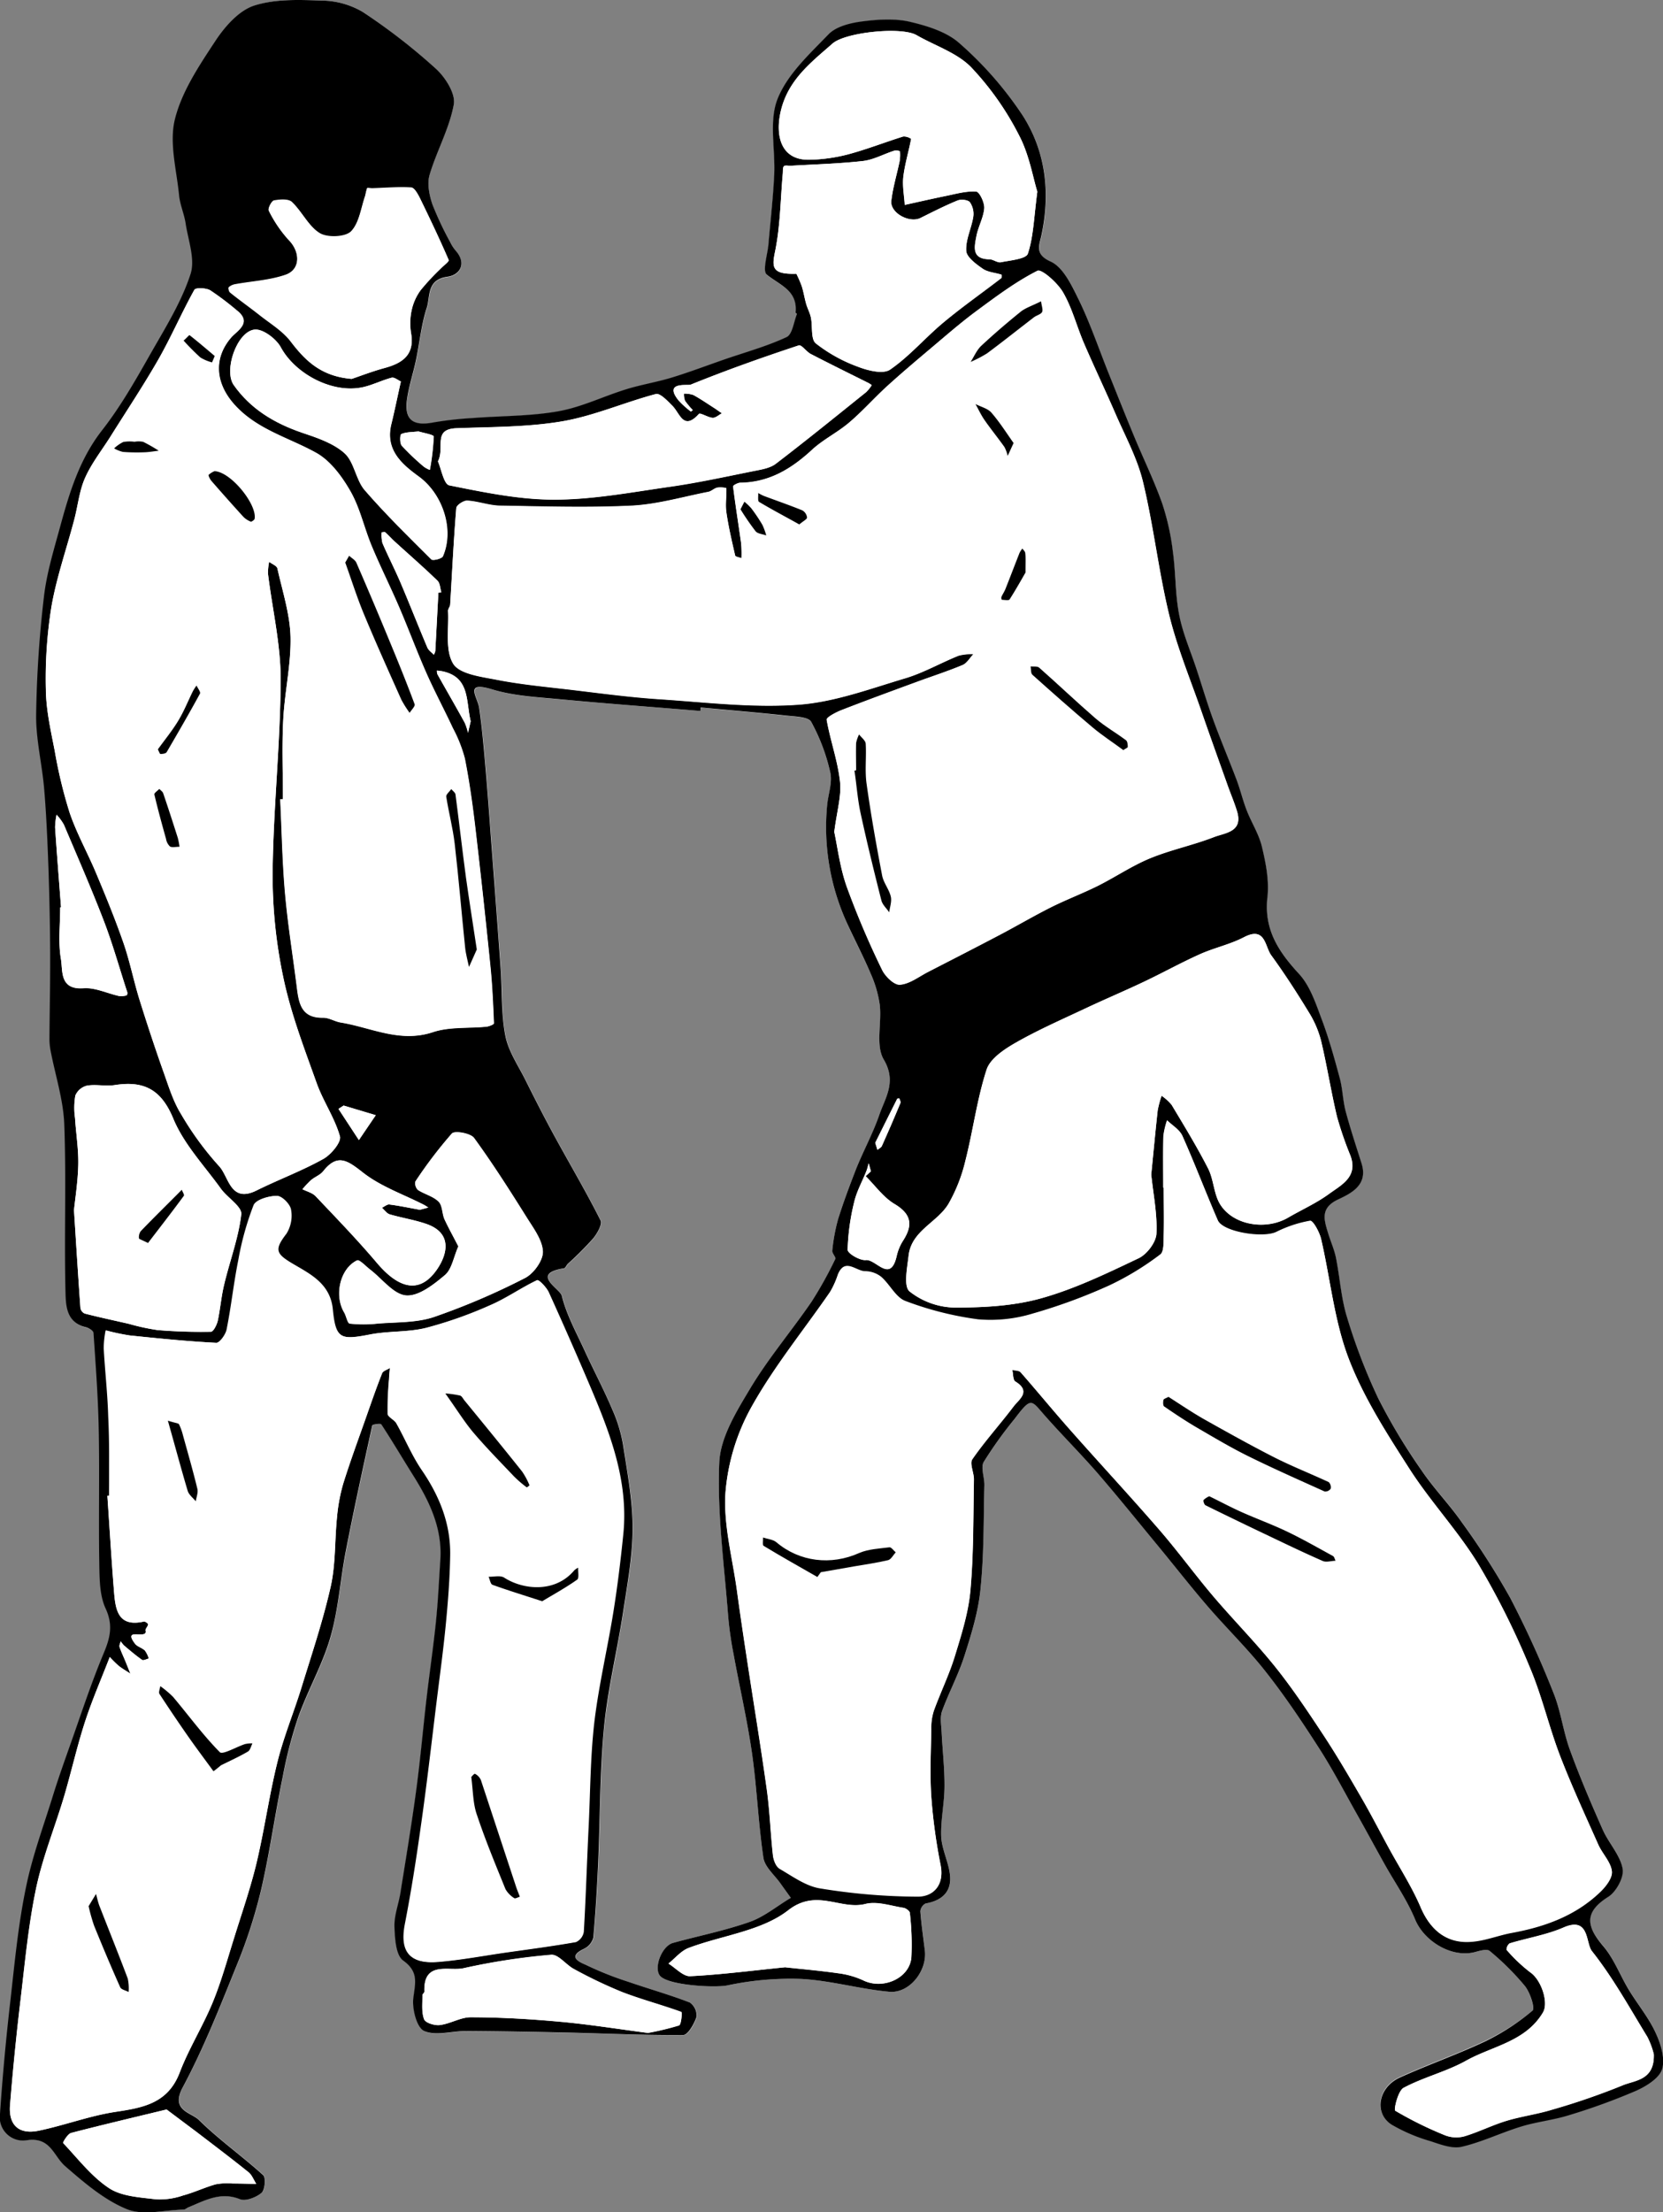 <svg xmlns="http://www.w3.org/2000/svg" viewBox="0 0 426.96 567.75"><rect x="0" y="0" width="426.96" height="567.75" fill="#808080" stroke="none"/><defs><style>.cls-1{fill:#fff;}</style></defs><g id="Layer_2" data-name="Layer 2"><g id="Layer_1-2" data-name="Layer 1"><path class="cls-1" d="M179.81,182.46l.08-.84c7.41.68,14.83,1.3,22.22,2.1,2.16.23,5.46.31,6.17,1.59a49.41,49.41,0,0,1,4.9,13c.59,2.64-.58,5.66-.82,8.52a59.22,59.22,0,0,0,4.87,29.6c2,4.53,4.38,8.91,6.31,13.48A29.75,29.75,0,0,1,225.9,258c.51,4.68-1.1,10.33,1,13.91,3.37,5.71.42,9.72-1.14,14.22-1.63,4.72-4.05,9.15-5.92,13.79-1.72,4.28-3.31,8.64-4.68,13.05a47.59,47.59,0,0,0-1.47,8c-.09.68,1,1.69.77,2.14a101.12,101.12,0,0,1-6.12,11c-5.11,7.45-11,14.4-15.66,22.12-3.55,5.91-7.73,12.6-8,19.1-.57,13,1.29,26.12,2.26,39.19a91,91,0,0,0,1.38,9.84c1.55,8.54,3.53,17,4.76,25.59,1.27,8.92,1.61,18,2.94,26.89.35,2.34,2.85,4.37,4.38,6.54.87,1.23,1.76,2.45,2.64,3.68-3.5,2.1-6.77,4.84-10.54,6.17-6.41,2.26-13.14,3.59-19.71,5.4-2.93.81-5.06,6.57-3.26,8.52,2.25,2.42,13.95,3,17.2,2.39a77.81,77.81,0,0,1,19-1.67c7.57.42,15,2.61,22.61,3.29,5.21.47,9.78-5.44,9.11-10.65-.42-3.31-.9-6.63-1.15-10a2.56,2.56,0,0,1,1.34-2c4.25-.74,6.77-3,6.26-7.42-.39-3.32-2.1-6.51-2.25-9.81-.2-4.27.82-8.59.85-12.89,0-4.6-.51-9.2-.73-13.81-.09-1.82-.47-3.83.11-5.46,1.73-4.8,4.21-9.35,5.75-14.19,1.78-5.57,3.54-11.29,4.11-17.06.86-8.84.74-17.78,1-26.68,0-2-1-4.49-.16-6a105.09,105.09,0,0,1,7.94-11.07c3.8-5,4.17-5,6.58-2.15,4.69,5.45,9.83,10.52,14.56,15.94,5.4,6.21,10.56,12.63,15.8,19,4.2,5.09,8.26,10.3,12.57,15.3,5,5.75,10.43,11.09,15.12,17.05,4.91,6.24,9.33,12.88,13.62,19.56,3.48,5.43,6.46,11.18,9.63,16.8,2.4,4.26,4.72,8.57,7.11,12.84,2.64,4.72,5.77,9.23,7.84,14.19,2.39,5.7,9.58,9.95,15.49,8.29,1.18-.33,3-.82,3.63-.25a68.12,68.12,0,0,1,9,8.94c1.35,1.71,2.65,5.8,2,6.37a58.39,58.39,0,0,1-12.18,7.79c-7.17,3.38-14.7,6-21.93,9.29-5.55,2.52-6.71,9.13-2.14,12.07a43.82,43.82,0,0,0,10,4.26c2.58.85,5.57,2,8,1.44,5.23-1.22,10.17-3.64,15.34-5.21,4-1.21,8.17-1.63,12.13-2.87a162.82,162.82,0,0,0,17.21-6.25c2.67-1.18,6.06-3.25,6.79-5.62.83-2.74-.36-6.52-1.69-9.37-1.8-3.9-4.64-7.3-6.88-11s-3.77-7.91-6.51-11.13c-4.3-5-5.11-8.69,1.26-12.71,2-1.29,4.09-5.05,3.69-7.22-.66-3.51-3.59-6.54-5.11-10-3-6.75-5.91-13.57-8.44-20.51-1.74-4.77-2.33-10-4.23-14.65a255.32,255.32,0,0,0-11.12-24.4,193.37,193.37,0,0,0-12.36-19.28c-3.22-4.63-7.22-8.71-10.37-13.37a153.39,153.39,0,0,1-11.09-18.43A150,150,0,0,1,345.78,338c-1.51-4.87-1.8-10.11-2.82-15.15-.44-2.16-1.38-4.2-2-6.32-1-3.43-2.19-6.53,2.55-8.75,3.49-1.63,7.76-3.76,6-9.27-1.4-4.45-2.88-8.88-4.08-13.38-.73-2.76-.76-5.69-1.5-8.44-1.38-5.12-2.79-10.25-4.66-15.19-1.52-4.06-3-8.54-5.81-11.61-5.25-5.74-9-11.38-8.11-19.7.47-4.2-.42-8.68-1.4-12.87-.76-3.27-2.7-6.24-3.93-9.42-1-2.61-1.67-5.36-2.66-8-1.92-5.1-4.06-10.12-5.93-15.23-1.53-4.19-2.8-8.47-4.19-12.7-1.55-4.71-3.59-9.32-4.53-14.15-1-5.34-.89-10.9-1.64-16.31a62.52,62.52,0,0,0-2.72-12.3c-2-5.78-4.76-11.31-7.11-17s-4.64-11.43-6.94-17.15C281.88,89,279.78,82.8,277,77c-1.78-3.67-4-8.35-7.21-9.79-4.12-1.84-2.92-4.23-2.44-6.39,2.44-11,1.26-21.65-4.67-31a92.31,92.31,0,0,0-16.2-18.56c-3.35-3-8.46-4.57-13.05-5.64-3.9-.9-8.25-.58-12.3,0-2.93.4-6.46,1.31-8.38,3.29-4.91,5.09-10.59,10.29-13.08,16.59-2.25,5.72-.53,13-.85,19.49-.29,5.92-1,11.81-1.47,17.72-.23,2.71-1.62,6.92-.43,7.86,3.43,2.71,8,4.07,7.39,9.73,0,.11.38.3.36.35-.84,2.06-1.17,5.24-2.66,5.94-5.07,2.37-10.56,3.87-15.89,5.71-4.53,1.57-9,3.28-13.6,4.68-3.84,1.17-7.85,1.81-11.69,3-5.84,1.8-11.48,4.58-17.43,5.65-7.17,1.28-14.59,1.16-21.89,1.73a91.62,91.62,0,0,0-10.21,1.14c-5.21,1-7.46-.67-6.76-5.85.46-3.43,1.6-6.76,2.31-10.16.94-4.47,1.35-9.09,2.76-13.39,1-2.92-.11-7.28,5.34-8,3.09-.42,5-3.3,2.08-6.71a9.65,9.65,0,0,1-1.35-2.1A84,84,0,0,1,111,52.46c-.8-2.36-1.4-5.29-.73-7.57,1.8-6.13,5.1-11.9,6.22-18.1.49-2.74-2.16-6.94-4.59-9.15A154.11,154.11,0,0,0,93.12,3.06,21.17,21.17,0,0,0,82.6.15c-5.79-.21-12-.47-17.29,1.32C61.37,2.8,57.8,6.89,55.37,10.6c-4.13,6.28-8.57,12.9-10.34,20-1.51,6.06.43,13,1.07,19.55.24,2.43,1.31,4.77,1.68,7.2.65,4.35,2.5,9.21,1.26,13C46.81,77.24,42.91,83.62,39.27,90c-4,7-8.05,14.21-13,20.59-5.82,7.49-8.37,16.11-10.77,24.9-1.6,5.86-3.41,11.76-4.1,17.76a293.1,293.1,0,0,0-2,30.34c-.07,6.34,1.54,12.69,2.07,19.07.57,6.81.85,13.66,1.1,20.5q.38,10.69.43,21.4c0,7.29-.13,14.59-.18,21.89a16.4,16.4,0,0,0,.27,3.2c1.21,6.33,3.29,12.61,3.53,19,.54,14.25,0,28.54.31,42.81.09,3.5.1,8,5.2,9.24.77.18,1.95.95,2,1.51.56,8.26,1.18,16.52,1.34,24.79.23,11.45,0,22.91.14,34.36.07,3.89.06,8.15,1.62,11.53,2,4.38,1.12,7.66-.57,11.69-3.27,7.83-5.88,15.92-8.73,23.92-1.42,4-2.85,8-4.12,12.11-2.46,7.89-5.4,15.7-7,23.76-1.95,9.54-2.9,19.29-4,29s-2,19.45-2.69,29.2A6,6,0,0,0,7,549.24c6-.89,6.74,4,9.77,6.65,4.87,4.22,10,8.67,15.86,11.05,4.19,1.71,9.69.21,14.6.1.4,0,.78-.41,1.19-.58,4.23-1.74,8.22-4.13,13.24-2.09,1.45.59,4.13-.45,5.52-1.61.88-.73,1.18-3.89.45-4.55-5.37-4.87-11.37-9.09-16.52-14.17-2-2-7.36-2.38-4.14-8.38,5.4-10.08,9.61-20.82,13.91-31.45a131.12,131.12,0,0,0,6.22-19.3c2.22-9.56,3.57-19.32,5.54-28.94a110.55,110.55,0,0,1,4.07-15.46c2.47-6.89,6.21-13.37,8.21-20.37,2-7.16,2.51-14.77,3.95-22.13,2.09-10.74,4.42-21.44,6.77-32.13.06-.28,2.14-.6,2.34-.28,2.84,4.33,5.47,8.8,8.23,13.19,4.13,6.59,7.43,13.45,6.91,21.53-.34,5.31-.59,10.63-1.13,15.92-.67,6.57-1.65,13.12-2.41,19.69-.92,7.88-1.6,15.8-2.67,23.66-1.19,8.85-2.67,17.67-4.08,26.49-.45,2.83-1.59,5.65-1.49,8.44.11,3,.35,7.32,2.24,8.68,4.09,3,3.07,5.79,2.6,9.66-.33,2.78.9,7.57,2.78,8.4,3,1.33,7.15,0,10.81,0,8.58.05,17.15.2,25.73.4,10,.23,20,.72,30,.63,1.2,0,2.79-2.85,3.4-4.65a4.11,4.11,0,0,0-1.69-3.67c-5.2-2-10.57-3.52-15.84-5.34a83.89,83.89,0,0,1-10.7-4.25c-1-.48-5.53-1.93-.67-4.21a4.46,4.46,0,0,0,2.4-2.87c.6-6.56,1-13.15,1.27-19.74.51-11.44.39-22.93,1.49-34.31,1-9.86,3.37-19.58,4.87-29.4,1.1-7.17,2.45-14.4,2.46-21.61s-1.36-14.32-2.46-21.43a37.57,37.57,0,0,0-2.74-9c-2.2-5.14-4.81-10.09-7.14-15.18-2.12-4.62-4.65-9.18-5.84-14.05-.44-1.79-8.19-5.67.56-7.06.38-.06.63-.79,1-1.15a89.3,89.3,0,0,0,6.38-6.38c1.08-1.31,2.49-3.74,2-4.76-3.69-7.34-7.89-14.42-11.83-21.64-2.57-4.71-5-9.5-7.41-14.3-1.87-3.76-4.41-7.43-5.19-11.42-1.11-5.67-.81-11.6-1.22-17.41-.81-11.41-1.69-22.82-2.55-34.24-.46-6.17-.9-12.35-1.45-18.53-.41-4.66-.83-9.32-1.5-13.95-.42-2.88-4-7,3.44-4.76,5.53,1.68,11.52,2,17.34,2.51C155.81,180.59,167.82,181.47,179.81,182.46Z"/><path d="M179.81,182.46c-12-1-24-1.87-36-3-5.82-.55-11.81-.83-17.34-2.51-7.49-2.27-3.86,1.88-3.44,4.76.67,4.63,1.09,9.29,1.5,13.95.55,6.18,1,12.36,1.45,18.53.86,11.42,1.74,22.83,2.55,34.24.41,5.81.11,11.74,1.22,17.41.78,4,3.32,7.66,5.19,11.42,2.4,4.8,4.84,9.59,7.41,14.3,3.94,7.22,8.14,14.3,11.83,21.64.52,1-.89,3.45-2,4.76a89.3,89.3,0,0,1-6.38,6.38c-.37.36-.62,1.09-1,1.15-8.75,1.39-1,5.27-.56,7.06,1.19,4.87,3.72,9.43,5.84,14.05,2.33,5.09,4.94,10,7.14,15.18a37.57,37.57,0,0,1,2.74,9c1.1,7.11,2.47,14.29,2.46,21.43s-1.36,14.44-2.46,21.61c-1.5,9.82-3.91,19.54-4.87,29.4-1.1,11.38-1,22.87-1.49,34.31-.29,6.59-.67,13.18-1.27,19.74a4.46,4.46,0,0,1-2.4,2.87c-4.86,2.28-.28,3.73.67,4.21a83.89,83.89,0,0,0,10.7,4.25c5.27,1.82,10.64,3.33,15.84,5.34a4.11,4.11,0,0,1,1.69,3.67c-.61,1.8-2.2,4.63-3.4,4.65-10,.09-20-.4-30-.63-8.58-.2-17.15-.35-25.73-.4-3.66,0-7.79,1.32-10.81,0-1.88-.83-3.11-5.62-2.78-8.4.47-3.87,1.49-6.7-2.6-9.66-1.89-1.36-2.13-5.67-2.24-8.68-.1-2.79,1-5.61,1.49-8.44,1.41-8.82,2.89-17.64,4.08-26.49,1.07-7.86,1.75-15.78,2.67-23.66.76-6.57,1.74-13.12,2.41-19.69.54-5.29.79-10.61,1.13-15.92.52-8.08-2.78-14.94-6.91-21.53-2.76-4.39-5.39-8.86-8.23-13.19-.2-.32-2.28,0-2.34.28-2.35,10.69-4.68,21.39-6.77,32.13-1.44,7.36-1.9,15-3.95,22.13-2,7-5.74,13.48-8.21,20.37A110.55,110.55,0,0,0,72.59,456c-2,9.62-3.32,19.38-5.54,28.94a131.12,131.12,0,0,1-6.22,19.3c-4.3,10.63-8.51,21.37-13.91,31.45-3.22,6,2.16,6.42,4.14,8.38,5.15,5.08,11.15,9.3,16.52,14.17.73.66.43,3.82-.45,4.55-1.39,1.16-4.07,2.2-5.52,1.61-5-2-9,.35-13.24,2.09-.41.17-.79.57-1.19.58-4.91.11-10.41,1.61-14.6-.1-5.84-2.38-11-6.83-15.86-11.05-3-2.62-3.73-7.54-9.77-6.65A6,6,0,0,1,0,542.48q1-14.62,2.69-29.2c1.09-9.7,2-19.45,4-29,1.64-8.06,4.58-15.87,7-23.76,1.27-4.07,2.7-8.09,4.12-12.11,2.85-8,5.46-16.09,8.73-23.92,1.69-4,2.6-7.31.57-11.69-1.56-3.38-1.55-7.64-1.62-11.53-.19-11.45.09-22.91-.14-34.36-.16-8.27-.78-16.53-1.34-24.79,0-.56-1.22-1.33-2-1.51-5.1-1.21-5.11-5.74-5.2-9.24-.35-14.27.23-28.56-.31-42.81-.24-6.36-2.32-12.64-3.53-19a16.4,16.4,0,0,1-.27-3.2c.05-7.3.21-14.6.18-21.89q-.06-10.71-.43-21.4c-.25-6.84-.53-13.69-1.1-20.5-.53-6.38-2.14-12.73-2.07-19.07a293.1,293.1,0,0,1,2-30.34c.69-6,2.5-11.9,4.1-17.76,2.4-8.79,4.95-17.41,10.77-24.9,5-6.38,9-13.55,13-20.59,3.64-6.33,7.54-12.71,9.77-19.57,1.24-3.81-.61-8.67-1.26-13-.37-2.43-1.44-4.77-1.68-7.2-.64-6.53-2.58-13.49-1.07-19.55,1.77-7.11,6.21-13.73,10.34-20,2.43-3.71,6-7.8,9.94-9.13C70.64-.32,76.81-.06,82.6.15A21.17,21.17,0,0,1,93.12,3.06a154.11,154.11,0,0,1,18.8,14.58c2.43,2.21,5.08,6.41,4.59,9.15-1.12,6.2-4.42,12-6.22,18.1-.67,2.28-.07,5.21.73,7.57a84,84,0,0,0,4.61,9.75,9.65,9.65,0,0,0,1.35,2.1c3,3.41,1,6.29-2.08,6.71-5.45.74-4.38,5.1-5.34,8-1.41,4.3-1.82,8.92-2.76,13.39-.71,3.4-1.85,6.73-2.31,10.16-.7,5.18,1.55,6.85,6.76,5.85a91.62,91.62,0,0,1,10.21-1.14c7.3-.57,14.72-.45,21.89-1.73,6-1.07,11.59-3.85,17.43-5.65,3.84-1.19,7.85-1.83,11.69-3,4.58-1.4,9.07-3.11,13.6-4.68,5.33-1.84,10.82-3.34,15.89-5.71,1.49-.7,1.82-3.88,2.66-5.94,0,0-.37-.24-.36-.35.57-5.66-4-7-7.39-9.73-1.19-.94.2-5.15.43-7.86.5-5.91,1.18-11.8,1.47-17.72.32-6.54-1.4-13.77.85-19.49,2.49-6.3,8.17-11.5,13.08-16.59,1.92-2,5.45-2.89,8.38-3.29,4-.54,8.4-.86,12.3,0,4.59,1.07,9.7,2.61,13.05,5.64a92.31,92.31,0,0,1,16.2,18.56c5.93,9.32,7.11,20,4.67,31-.48,2.16-1.68,4.55,2.44,6.39C273,68.6,275.17,73.28,277,77c2.83,5.85,4.93,12,7.35,18.1,2.3,5.72,4.57,11.45,6.94,17.15s5.07,11.2,7.11,17a62.52,62.52,0,0,1,2.72,12.3c.75,5.41.59,11,1.64,16.31.94,4.83,3,9.44,4.53,14.15,1.39,4.23,2.66,8.51,4.19,12.7,1.87,5.11,4,10.13,5.93,15.23,1,2.62,1.64,5.37,2.66,8,1.23,3.18,3.17,6.15,3.93,9.42,1,4.19,1.87,8.67,1.4,12.87-.94,8.32,2.86,14,8.11,19.7,2.82,3.07,4.29,7.55,5.81,11.61,1.87,4.94,3.28,10.07,4.66,15.19.74,2.75.77,5.68,1.5,8.44,1.2,4.5,2.68,8.93,4.08,13.38,1.74,5.51-2.53,7.64-6,9.27-4.74,2.22-3.58,5.32-2.55,8.75.64,2.12,1.58,4.16,2,6.32,1,5,1.31,10.28,2.82,15.15a150,150,0,0,0,8.05,20.89,153.39,153.39,0,0,0,11.09,18.43c3.15,4.66,7.15,8.74,10.37,13.37a193.37,193.37,0,0,1,12.36,19.28,255.32,255.32,0,0,1,11.12,24.4c1.9,4.68,2.49,9.88,4.23,14.65,2.53,6.94,5.44,13.76,8.44,20.51,1.52,3.43,4.45,6.46,5.11,10,.4,2.17-1.65,5.93-3.69,7.22-6.37,4-5.56,7.67-1.26,12.71,2.74,3.22,4.28,7.45,6.51,11.13s5.08,7.1,6.88,11c1.33,2.85,2.52,6.63,1.69,9.37-.73,2.37-4.12,4.44-6.79,5.62a162.82,162.82,0,0,1-17.21,6.25c-4,1.24-8.17,1.66-12.13,2.87-5.17,1.57-10.11,4-15.34,5.21-2.44.56-5.43-.59-8-1.44a43.82,43.82,0,0,1-10-4.26c-4.57-2.94-3.41-9.55,2.14-12.07,7.23-3.28,14.76-5.91,21.93-9.29A58.39,58.39,0,0,0,393.46,516c.69-.57-.61-4.66-2-6.37a68.12,68.12,0,0,0-9-8.94c-.66-.57-2.45-.08-3.63.25-5.91,1.66-13.1-2.59-15.49-8.29-2.07-5-5.2-9.47-7.84-14.19-2.39-4.27-4.71-8.58-7.11-12.84-3.17-5.62-6.15-11.37-9.63-16.8-4.29-6.68-8.71-13.32-13.62-19.56-4.69-6-10.16-11.3-15.12-17.05-4.31-5-8.37-10.21-12.57-15.3-5.24-6.35-10.4-12.77-15.8-19-4.73-5.42-9.87-10.49-14.56-15.94-2.41-2.81-2.78-2.87-6.58,2.15a105.09,105.09,0,0,0-7.94,11.07c-.84,1.48.21,3.95.16,6-.22,8.9-.1,17.84-1,26.68-.57,5.77-2.33,11.49-4.11,17.06-1.54,4.84-4,9.39-5.75,14.19-.58,1.63-.2,3.64-.11,5.46.22,4.61.76,9.21.73,13.81,0,4.3-1,8.62-.85,12.89.15,3.3,1.86,6.49,2.25,9.81.51,4.38-2,6.68-6.26,7.42a2.56,2.56,0,0,0-1.34,2c.25,3.33.73,6.65,1.15,10,.67,5.21-3.9,11.12-9.11,10.65-7.58-.68-15-2.87-22.61-3.29a77.81,77.81,0,0,0-19,1.67c-3.25.64-14.95,0-17.2-2.39-1.8-1.95.33-7.71,3.26-8.52,6.57-1.81,13.3-3.14,19.71-5.4,3.77-1.33,7-4.07,10.54-6.17-.88-1.23-1.77-2.45-2.64-3.68-1.53-2.17-4-4.2-4.38-6.54-1.33-8.91-1.67-18-2.94-26.89-1.23-8.58-3.21-17.05-4.76-25.59a91,91,0,0,1-1.38-9.84c-1-13.07-2.83-26.19-2.26-39.19.28-6.5,4.46-13.19,8-19.1,4.65-7.72,10.55-14.67,15.66-22.12a101.12,101.12,0,0,0,6.12-11c.23-.45-.86-1.46-.77-2.14a47.59,47.59,0,0,1,1.47-8c1.37-4.41,3-8.77,4.68-13.05,1.87-4.64,4.29-9.07,5.92-13.79,1.56-4.5,4.51-8.51,1.14-14.22-2.11-3.58-.5-9.23-1-13.91a29.75,29.75,0,0,0-2.36-8.14c-1.93-4.57-4.29-9-6.31-13.48a59.22,59.22,0,0,1-4.87-29.6c.24-2.86,1.41-5.88.82-8.52a49.41,49.41,0,0,0-4.9-13c-.71-1.28-4-1.36-6.17-1.59-7.39-.8-14.81-1.42-22.22-2.1ZM298.65,304.77h.14c0,4,.09,8,0,12.05-.05,1.76.11,4.36-.9,5.1a72.9,72.9,0,0,1-13,7.92,142.2,142.2,0,0,1-19.76,7.27,37.1,37.1,0,0,1-14,1.48,83.46,83.46,0,0,1-18.66-4.71c-2.49-.92-4-4.28-6.23-6.21a6.76,6.76,0,0,0-4.12-1.44c-2.34,0-5.24-3.56-7,.87a22.37,22.37,0,0,1-2,4.43c-6.73,9.76-14.29,19-20.07,29.32a54,54,0,0,0-6.77,22.1c-.56,8.29,1.79,16.78,2.94,25.18.8,5.89,1.68,11.78,2.58,17.66,1.69,11.14,3.54,22.27,5.09,33.44.77,5.57.94,11.22,1.57,16.81.14,1.24.79,2.91,1.75,3.48,3.31,2,6.71,4.44,10.35,5a158,158,0,0,0,25.12,2.12c3.93,0,6.83-2.87,5.83-8A143.77,143.77,0,0,1,239.08,461c-.38-5.77-.09-11.58,0-17.37a14.21,14.21,0,0,1,.66-4.66c1.71-4.69,3.93-9.21,5.39-14,1.69-5.53,3.49-11.19,4-16.9.84-9.43.72-18.94.9-28.41,0-1.78-1.17-4.13-.4-5.24,3.24-4.69,7.11-9,10.56-13.51,1.4-1.86,4.64-3.86.47-6.4-.63-.39-.54-2-.78-3,.72.18,1.71.13,2.11.58,4.35,5,8.53,10.1,12.91,15,7.5,8.48,15.22,16.79,22.64,25.35,4.83,5.56,9.17,11.55,13.94,17.17,5.14,6,10.77,11.71,15.74,17.9,4.43,5.51,8.39,11.43,12.29,17.34,3.49,5.27,6.69,10.74,9.86,16.21,2.54,4.36,4.83,8.85,7.25,13.28,2.73,5,5.87,9.85,8.1,15.08,2.52,5.92,6.8,9.43,13.24,8.82,3.44-.32,6.77-1.65,10.2-2.28,8.41-1.54,16.23-4.4,22.54-10.36,1.5-1.41,3.31-3.71,3.12-5.4-.27-2.38-2.43-4.48-3.49-6.84-3.37-7.58-6.87-15.12-9.84-22.86-2.87-7.5-4.66-15.44-7.81-22.8a201.43,201.43,0,0,0-13.2-26.41c-5.26-8.56-12.29-16-17.71-24.49-5.8-9.05-11.75-18.3-15.55-28.25-3.7-9.7-4.68-20.42-7.06-30.64-.41-1.76-2.06-4.74-2.79-4.64a31.48,31.48,0,0,0-8.72,2.89c-3.46,1.62-13.67,0-15-3-3.14-7.17-5.89-14.53-9.09-21.68-.71-1.6-2.59-2.69-3.94-4a20.41,20.41,0,0,0-.95,4.06C298.58,296,298.65,300.39,298.65,304.77ZM28,383.87l-.42,0c.56,8.18,1.05,16.36,1.7,24.53.37,4.64,1,9.26,7.68,7.74.31-.07,1.11.51,1.08.72-.06.56-.77,1.17-.66,1.61.6,2.45-6-1-2.72,3.34.59.79,1.82,1.06,2.55,1.77a6.58,6.58,0,0,1,1,2.06c-.59.13-1.39.58-1.72.35-1.62-1.14-3.13-2.43-4.65-3.71a6.1,6.1,0,0,1-.84-1.08c-.11.49-.42,1.05-.29,1.47.36,1.15.92,2.25,1.38,3.38s.93,2.31,1.4,3.47c-1-.67-2.06-1.27-3-2a30.76,30.76,0,0,1-2.3-2.27c-2.14,5.55-4.53,11-6.37,16.67-2.05,6.32-3.5,12.84-5.39,19.22C14.07,469,11,476.55,9.29,484.47c-2,9.39-2.88,19-4,28.56-1.08,9-2,18.12-2.72,27.19-.43,5.18,2.27,7.67,7.41,6.59C16.59,545.43,23,543,29.68,542c7.12-1.07,13.42-2.2,16.43-10.09,2.34-6.13,5.9-11.79,8.42-17.87,2.18-5.27,3.71-10.81,5.42-16.26,2.06-6.55,4.33-13.05,5.92-19.71,2-8.56,3.23-17.32,5.35-25.85,1.6-6.43,4.18-12.61,6.14-19,2.65-8.64,5.57-17.24,7.53-26,1.3-5.8,1-11.93,1.63-17.9a44.71,44.71,0,0,1,1.59-8.53C89.91,375,92,369.32,94,363.63c1.32-3.75,2.61-7.5,4.08-11.19.25-.62,1.33-.91,2-1.36-.07,1-.17,1.94-.22,2.92a81.4,81.4,0,0,0-.36,8.82c0,.85,1.7,1.51,2.24,2.47,2.26,4,4,8.31,6.6,12.08,4.51,6.62,7.37,13.71,7.24,21.74-.09,5.91-.55,11.83-1.12,17.72-.66,6.83-1.6,13.63-2.44,20.45-1.29,10.52-2.49,21.07-4,31.57-1.17,8.34-2.47,16.67-4.08,24.93-1.36,7,1.11,10.28,8.42,9.68,5.81-.47,11.56-1.57,17.34-2.4,6-.86,12.06-1.64,18.05-2.7a3.52,3.52,0,0,0,2-2.63c.53-8.91.83-17.84,1.23-26.77s.4-17.9,1.44-26.76c1.13-9.62,3.4-19.1,4.94-28.68,1-6.58,1.86-13.21,2.53-19.85,1.37-13.58-3.37-25.84-8.53-38q-5.15-12.1-10.59-24.09c-.58-1.26-2.49-3.24-2.91-3.05-4.09,1.94-7.84,4.62-12,6.41a107.27,107.27,0,0,1-16.51,5.84c-4.63,1.15-9.62.77-14.34,1.68-7.72,1.5-9,1.15-9.73-6.47-.63-6.39-5.51-8.89-9.79-11.39-4.79-2.81-5.4-3.75-2.11-8a8.71,8.71,0,0,0,1.17-6.22c-.25-1.39-2.3-3.47-3.55-3.47-2,0-5.3.94-5.9,2.37a75.53,75.53,0,0,0-3.93,14.14c-1.19,5.88-1.81,11.89-3,17.78-.26,1.32-1.83,3.47-2.71,3.42-7.44-.38-14.86-1.13-22.27-1.9a55.73,55.73,0,0,1-6.08-1.29,25.93,25.93,0,0,0-.49,4.53c.32,5.86,1,11.71,1.16,17.58C28.12,370.31,28,377.09,28,383.87ZM214.19,213.49c.84,3.83,1.46,9.17,3.2,14.12a220.87,220.87,0,0,0,9.05,21.28c.81,1.72,3.15,4,4.63,3.85,2.46-.19,4.82-2.05,7.18-3.27,6.23-3.2,12.46-6.39,18.66-9.65,4.36-2.3,8.61-4.8,13-7,3.91-1.95,8-3.5,11.94-5.45,4.53-2.27,8.77-5.16,13.43-7.08,5.3-2.18,11-3.35,16.37-5.43,2.83-1.11,7.54-1.27,5.94-6.58-.67-2.21-1.58-4.34-2.36-6.51-2.25-6.33-4.53-12.66-6.73-19-2.87-8.31-6.29-16.5-8.36-25-2.74-11.24-4-22.84-6.71-34.09-1.47-6.07-4.59-11.76-7.1-17.56-2.61-6-5.46-12-8.05-18-1.86-4.33-3-9-5.38-13.07-1.41-2.44-5.51-6-6.57-5.51-5.59,2.83-10.7,6.68-15.78,10.43-4,3-7.74,6.23-11.53,9.43s-7.6,6.41-11.27,9.75c-3.33,3-6.33,6.45-9.76,9.35-3,2.54-6.67,4.31-9.55,7-5.26,4.86-11,8.34-18.37,8.43-.66,0-1.9.68-1.87.91.61,4.91,1.4,9.79,2.08,14.68a31.71,31.71,0,0,1,.08,3.78c-.56-.22-1.55-.35-1.63-.69-.85-3.69-1.72-7.39-2.26-11.14-.29-2,.08-4.1,0-6.15a6,6,0,0,0-2.34-.13c-.8.17-1.48.92-2.27,1.08-6.55,1.28-13.08,3.21-19.68,3.55-11.25.57-22.54.21-33.81,0-2.79,0-5.56-1.12-8.36-1.29-1-.06-2.81,1.14-2.87,1.89-.68,8.24-1.07,16.51-1.57,24.77,0,.54-.58,1.08-.55,1.61.25,4.61-.81,10,1.31,13.54,1.63,2.69,7.21,3.36,11.19,4.14,6.15,1.2,12.42,1.79,18.66,2.52,7.8.92,15.59,2,23.42,2.49,11.78.79,23.66,2.23,35.35,1.39,9.26-.66,18.38-4.08,27.42-6.77,4.75-1.41,9.17-4,13.8-5.83a13.36,13.36,0,0,1,3.73-.37c-.92,1-1.66,2.34-2.78,2.81-3.86,1.62-7.87,2.9-11.8,4.35-6.45,2.37-12.9,4.73-19.3,7.22-1.44.56-3.89,1.86-3.79,2.46.93,5.31,2.83,10.48,3.42,15.81C216.08,204.21,214.88,208.1,214.19,213.49Zm-141.55-8.4-.66,0c.4,8.12.54,16.25,1.26,24.34s2,15.87,3,23.82c.51,4.17,1.13,8,6.75,7.91,1.5,0,3,1,4.52,1.22,7.84,1.28,15.23,5.31,23.73,2.46,4.23-1.42,9.09-.93,13.66-1.38.69-.07,1.94-.57,1.93-.84-.2-4.9-.41-9.82-.91-14.71q-1.79-17.67-3.84-35.31c-.7-6-1.54-12-2.71-17.94a36,36,0,0,0-3.08-7.8c-2.21-4.75-4.7-9.38-6.82-14.18-2.45-5.54-4.55-11.23-6.94-16.8-2.27-5.29-4.86-10.44-7.07-15.75-1.94-4.65-3-9.75-5.47-14.07-2.17-3.8-5.17-7.87-8.86-9.9-7.22-4-15.41-6-21.19-12.65-4.66-5.4-5.06-11.7-.55-16.92,1.5-1.72,5.54-3.78,1.37-7A71.19,71.19,0,0,0,54,74.51c-1.08-.64-3.76-.72-4.07-.15C46.67,80.24,44,86.45,40.66,92.3c-3.82,6.69-8.11,13.1-12.21,19.64-2.24,3.57-4.92,6.94-6.61,10.76C20.34,126.1,20,130,19,133.64c-1.95,7.39-4.51,14.67-5.8,22.17a116.24,116.24,0,0,0-1.41,21.27c.07,5.21,1.26,10.44,2.27,15.6a120.65,120.65,0,0,0,3.84,15.92c1.83,5.33,4.63,10.32,6.81,15.54,2.46,5.9,4.9,11.82,7,17.85,1.66,4.8,2.64,9.83,4.15,14.68,2,6.29,4,12.54,6.24,18.75,1.27,3.57,2.44,7.29,4.39,10.49a79.19,79.19,0,0,0,9.77,13.37c2.54,2.69,2.85,9.59,9.62,6.24,5.66-2.81,11.63-5,17.14-8.09,2-1.11,4.67-4.33,4.26-5.8-1.34-4.77-4.34-9-6-13.74-3.15-8.82-6.55-17.66-8.48-26.78A126.21,126.21,0,0,1,70,223.85c.17-16.5,2-33,2.06-49.46,0-9-2.14-18.07-3.25-27.12a13.71,13.71,0,0,1,.3-3.09c.73.58,2,1,2.12,1.73,1.3,5.84,3.22,11.69,3.37,17.58.17,7-1.5,14-1.87,21.11C72.36,191.41,72.64,198.26,72.64,205.09Zm222.93,96.35c.55-5.56,1.06-11,1.67-16.48a26.55,26.55,0,0,1,1-3.73,12.25,12.25,0,0,1,2.59,2.35c3.23,5.39,6.52,10.76,9.37,16.34,1.44,2.84,1.43,6.48,3.06,9.14,3.35,5.45,11.83,6.79,17.55,3.39,3.44-2,7.16-3.66,10.37-6s7.55-4.38,5.55-9.83a91,91,0,0,1-3.45-10c-1.55-6.5-2.57-13.13-4.13-19.63a26.1,26.1,0,0,0-3.18-7.29c-3-4.94-6.17-9.83-9.58-14.52-1.65-2.26-1.46-7.52-7-4.63-3.58,1.86-7.66,2.72-11.35,4.38-4.86,2.18-9.52,4.77-14.33,7.05s-10,4.48-14.95,6.81c-6,2.83-12.12,5.5-17.88,8.78-2.95,1.68-6.62,4.09-7.56,6.95-2.49,7.59-3.49,15.66-5.46,23.44a41.46,41.46,0,0,1-4.32,11c-2.87,4.81-9.52,6.88-10.25,13.31-.35,3.13-1.33,7.85.24,9.17A19.26,19.26,0,0,0,245,335.57c7.46,0,15.21-.39,22.34-2.38,8.62-2.41,16.86-6.4,25-10.27,2.13-1,4.46-4.07,4.58-6.3C297.15,311.6,296.09,306.5,295.57,301.44Zm-183.13-183c.82,1.83,1.5,5.86,2.92,6.14,8.88,1.78,17.92,3.67,26.91,3.66,9.76,0,19.53-1.83,29.25-3.23,7.31-1,14.55-2.61,21.79-4.06,2-.41,4.32-.73,5.87-1.91,7.86-6,15.53-12.23,23.24-18.42a10.12,10.12,0,0,0,1.4-1.76,7.39,7.39,0,0,0-.8-.53c-5-2.48-9.93-4.92-14.86-7.47-1.13-.59-2.38-2.44-3.07-2.2-9.34,3.12-18.64,6.38-27.76,10.08-.75.31-7-.87-3.14,4a22.76,22.76,0,0,0,3.2,2.9s.32-.25.49-.38a19.9,19.9,0,0,1-2-2.39,4.83,4.83,0,0,1-.27-1.83,6.9,6.9,0,0,1,2.41.34c1.81,1,3.51,2.16,5.24,3.27.71.46,1.4,1,2.1,1.43-.79.42-1.6,1.22-2.36,1.17-1.24-.08-3.2-1.39-3.55-1-4,4.44-4.88-.23-6.83-2.11-1.26-1.22-3.13-3.25-4.21-3-8.06,2.12-15.84,5.58-24,7-8.92,1.52-18.13,1.43-27.23,1.78C111,110.14,114.27,114.85,112.44,118.4ZM266.32,49.19c-1.15-3.72-2.09-9.56-4.72-14.52a74.46,74.46,0,0,0-12.29-17.43c-3.67-3.72-9.3-5.5-14-8.22-3.9-2.24-18.26-.73-21.55,2.15-5.71,5-11.65,9.52-13.4,17.82-1.29,6.14.32,12.13,7.46,12a42.52,42.52,0,0,0,9.86-1.35c4.81-1.28,9.47-3.12,14.23-4.6a3.44,3.44,0,0,1,2,.61c-.61,3.24-1.59,6.43-2,9.69-.28,2.37.21,4.84.36,7.26,3.49-.76,7-1.57,10.48-2.28,2.61-.53,5.28-1.31,7.87-1.14.82.05,2.16,2.82,2.06,4.27-.17,2.4-1.52,4.69-2,7.11-.52,2.73-1.35,5.93,3.33,6,1,0,2.05.94,2.94.76,2.45-.5,6.47-.83,6.92-2.2C265.34,60.75,265.43,56,266.32,49.19ZM19,310.57c.6,9.43,1.09,17.28,1.65,25.13a1.92,1.92,0,0,0,1.07,1.39c3.77,1,7.57,1.78,11.37,2.65a56.19,56.19,0,0,0,7.38,1.6,135.8,135.8,0,0,0,13.68.43c.62,0,1.51-1.76,1.75-2.81.67-3,.9-6.21,1.63-9.24,1.46-6.05,3.7-12,4.41-18.09.23-1.95-3.53-4.23-5.21-6.54-4.26-5.9-9.52-11.42-12.24-18-3.12-7.56-7.59-9.77-15-8.63-2.33.37-4.82-.24-7.15.15a4.38,4.38,0,0,0-3,2.54,18.32,18.32,0,0,0-.08,5.78c.25,4,.91,8,.83,11.93C20,303.29,19.28,307.69,19,310.57ZM204.46,70.26a30.66,30.66,0,0,1,1.37,3.15c.48,1.48.7,3,1.13,4.53.34,1.21,1,2.35,1.23,3.58.46,2.24-.07,5.49,1.24,6.57a39.28,39.28,0,0,0,10.83,6c2.55,1,6.47,2,8.26.73,5-3.42,9-8.16,13.64-12.05s9.92-7.59,14.87-11.4c.17-.13.13-.89.06-.91-1.6-.51-3.46-.6-4.77-1.5-1.73-1.2-4.16-3-4.26-4.59-.18-2.87,1.34-5.81,1.81-8.78A5.27,5.27,0,0,0,249,51.9c-.49-.62-2.27-.81-3.17-.44-3.24,1.32-6.36,2.92-9.5,4.48-2.86,1.42-7.86-1.31-7.5-4.39.39-3.41,1.42-6.74,2.12-10.11a9.57,9.57,0,0,0,.1-2.62,2.49,2.49,0,0,0-1.48-.14c-2.68.86-5.27,2.32-8,2.64-6.18.7-12.42.85-18.64,1.23-.59,0-1.45-.17-1.7.14s-.21,1.2-.26,1.83c-.6,6.72-.63,13.55-2,20.11C198.15,68.66,198.2,70.45,204.46,70.26ZM424.6,527.2a20.59,20.59,0,0,0-1.66-4.43c-4.56-7.46-8.82-15.19-14.22-22-1.66-2.1-.58-9-7.29-6.07-4.38,1.9-9.25,2.68-13.86,4.08a2.11,2.11,0,0,0-.78,1.64,41,41,0,0,0,6.09,5.78c2.85,1.94,4.77,7.77,3.26,10.31-4.46,7.5-12.92,8.59-19.67,12.34-5.08,2.83-11,4.23-16.11,7-1.44.76-2.55,5.62-2.15,5.86A95.67,95.67,0,0,0,371,548a7.93,7.93,0,0,0,4.95.29c3.7-1.11,7.2-2.89,10.89-4s7.83-1.67,11.64-2.84a178,178,0,0,0,18-6.2C419.68,533.85,424.82,534,424.6,527.2ZM90.29,97.24c2.18-.73,5.27-1.93,8.46-2.8,4.68-1.28,7.77-3.46,6.79-9a15.79,15.79,0,0,1,.2-6,13.45,13.45,0,0,1,2.29-5A63.64,63.64,0,0,1,113.11,69c.73-.77,2.25-1.85,2.09-2.22-2.32-5.36-4.83-10.64-7.39-15.88-.52-1-1.43-2.64-2.23-2.69-3.32-.2-6.67.1-10,.2-.46,0-1.24-.21-1.33,0a14.08,14.08,0,0,0-.44,1.81c-1.12,3.18-1.54,7.07-3.68,9.27-1.44,1.48-6,1.66-8,.45-2.91-1.81-4.55-5.56-7.16-8-.9-.86-3.11-.67-4.62-.4-.62.12-1.61,2.08-1.33,2.58a32.62,32.62,0,0,0,5.08,7.49c3,3,3.12,7.62-.81,9-4.09,1.4-8.59,1.63-12.91,2.42a3.45,3.45,0,0,0-1.64.76c-.17.15,0,1,.29,1.27,2.46,2,5,3.78,7.49,5.74,2.8,2.23,6.06,4.15,8.15,6.93C78.43,92.63,82.49,96.59,90.29,97.24Zm12.63.67c-.7-.31-1.64-1.13-2.32-1-2.47.64-4.79,1.84-7.27,2.41-7.81,1.82-17.48-3.31-21.22-10.21-1.19-2.19-4.6-4.76-6.72-4.54-4.52.47-8,10.48-5.34,14.23C64.37,105,70.46,108.6,77.48,111c3.84,1.33,8,2.68,11,5.29,2.52,2.27,2.88,6.8,5.18,9.48,5.37,6.23,11.29,12,17.14,17.79.38.38,2.67-.18,2.94-.8,3-6.88-.08-16-6.19-20.47-4.53-3.28-8.75-7-7-13.66C101.35,105.32,102,101.92,102.92,97.91Zm14.75,222c-1.22,2.77-1.67,5.83-3.44,7.33-2.88,2.44-6.77,5.51-10,5.25s-6.15-4.27-9.22-6.62c-1.14-.87-2.78-2.67-3.38-2.37-4.37,2.11-5.89,9-3.29,13.34.56.95.84,2.8,1.44,2.87a33.13,33.13,0,0,0,7.11,0c4.85-.41,10-.18,14.48-1.69a178.73,178.73,0,0,0,23.38-10c2.21-1.11,4.64-4.44,4.6-6.7-.05-2.9-2.27-5.9-4-8.6-4.38-7-8.82-14-13.67-20.64-.89-1.22-5-1.94-5.69-1.15a114.15,114.15,0,0,0-9.36,12.3,2.37,2.37,0,0,0,.66,2.18c1.7,1.1,3.91,1.6,5.3,3,1,1,.86,3,1.5,4.5C115.17,315.2,116.43,317.43,117.67,319.86Zm84,185c3.82.42,8.66.83,13.46,1.51a21.92,21.92,0,0,1,6.5,1.83c5,2.46,11.87-.47,12.36-5.87a70.59,70.59,0,0,0-.39-11.43c0-.49-1-1.22-1.62-1.31-3.26-.48-6.78-1.73-9.76-1-6.46,1.64-12.53-4.08-19.86,1.64-6.86,5.34-17,6.43-25.58,9.67-1.94.73-3.45,2.62-5.15,4,1.86,1.14,3.76,3.31,5.57,3.23C185,506.78,192.82,505.76,201.66,504.87Zm-35.38,16.85a70.78,70.78,0,0,0,8.06-1.93c.55-.19.81-3.35.58-3.44-5-1.83-10.26-3.2-15.26-5.13a119.86,119.86,0,0,1-12.27-5.86c-2.08-1.09-4-3.84-5.89-3.68A169.22,169.22,0,0,0,119,505.14c-3.75.85-10.34-2-10.05,6,0,.3-.5.62-.5.92,0,2.09-.28,4.34.43,6.19.35.92,2.73,1.65,4.06,1.47,2.72-.36,5.35-2.06,8-2,7.54,0,15.09.45,22.6,1.13C150.85,519.48,158.11,520.65,166.28,521.72ZM42.77,541.38c-8.72,2.11-16.62,4-24.47,6-.9.24-2.2,2.45-2.07,2.59,3.79,4,7.28,8.64,11.82,11.6,3.27,2.14,8,2.34,12.07,2.86a18.53,18.53,0,0,0,6.9-1c2.85-.77,5.54-2.06,8.38-2.86a16.14,16.14,0,0,1,4.3-.21c2,0,4.07.06,6.11.1-.67-1-1.13-2.32-2-3-4.47-3.59-9.05-7.05-13.6-10.53C47.57,545,44.94,543,42.77,541.38Zm65-230.9,2.19-.58c-.38-.23-.73-.49-1.12-.69-5.28-2.7-11.1-4.7-15.67-8.29-3.91-3.06-6.5-5-10.18-.36-.77,1-2.13,1.45-3.11,2.28a26.41,26.41,0,0,0-2.24,2.36c1.15.59,2.56.92,3.4,1.81,5.35,5.64,10.76,11.25,15.79,17.18,6,7,11.33,7.75,15.59,1.25,2.56-3.93,3.49-9-2.8-11.27-3.1-1.1-6.4-1.59-9.57-2.52-.77-.23-1.36-1.11-2-1.69.64-.3,1.32-.91,1.91-.84C102.38,309.42,104.76,309.93,107.81,310.48ZM15.67,232.86l-.22,0c0,4.43-.55,9,.19,13.26.51,3-.4,7.91,5.78,7.47,3-.21,6.1,1.34,9.17,2a4.64,4.64,0,0,0,1.91-.18c.11,0,.25-.52.19-.73-2-6.1-3.7-12.28-6-18.26-3.21-8.35-6.8-16.55-10.29-24.79a13.36,13.36,0,0,0-1.88-2.56,17.45,17.45,0,0,0-.38,3.27C14.61,219.22,15.15,226,15.67,232.86Zm206.57,69,1.36-1.22-.57-2.05c-.19.65-.33,1.32-.58,1.95-1,2.64-2.49,5.19-3.13,7.93a57.75,57.75,0,0,0-1.7,12.3c0,.93,3.15,2.8,4.69,2.64,2.6-.27,6.27,6,7.9-1a12.43,12.43,0,0,1,1.59-3.9c2.6-4,2.31-6.84-2.17-9.5C226.77,307.25,224.68,304.25,222.24,301.84ZM112.55,152.09l.76-.07c-.3-1-.29-2.33-1-3-3.59-3.45-7.36-6.72-11-10.07-.82-.75-1.56-1.6-2.4-2.34-.18-.16-.61,0-.92,0a8.38,8.38,0,0,0,.2,2.77c1.49,3.47,3.23,6.83,4.71,10.31,2.33,5.47,4.5,11,6.82,16.5.31.72,1.1,1.23,1.66,1.84a3.38,3.38,0,0,0,.38-.94C112,162.09,112.29,157.09,112.55,152.09Zm-5.11-41.37c-1.71.2-3.18.14-4.38.68-.37.17-.42,2.37.13,3a62.13,62.13,0,0,0,5.7,5.41,7.29,7.29,0,0,0,1.49.79,62.72,62.72,0,0,0,1-8.58C111.33,111.55,108.66,111.1,107.44,110.72Zm13.4,74.37c-1.24-5.14-.14-11.25-7.19-12.8a14.81,14.81,0,0,0-1.49-.2,2.61,2.61,0,0,0,.13.94c2.34,4.15,4.73,8.26,7,12.42a13.38,13.38,0,0,1,.85,2.62C120.41,187,120.65,186,120.84,185.09ZM88.22,283.73l-1.32.87,5.24,8,4.33-6.38Zm136.49,9.56c.23.72.4,1.25.56,1.78.4-.33,1-.59,1.15-1q2.46-5.44,4.75-11c.13-.31-.15-.8-.28-1.18,0,0-.49,0-.54.09C228.45,285.77,226.58,289.54,224.71,293.29Z"/><path class="cls-1" d="M298.65,304.77c0-4.38-.07-8.76.05-13.13a20.41,20.41,0,0,1,.95-4.06c1.35,1.32,3.23,2.41,3.94,4,3.2,7.15,6,14.51,9.09,21.68,1.3,3,11.51,4.63,15,3a31.48,31.48,0,0,1,8.72-2.89c.73-.1,2.38,2.88,2.79,4.64,2.38,10.22,3.36,20.94,7.06,30.64,3.8,9.95,9.75,19.2,15.55,28.25,5.42,8.47,12.45,15.93,17.71,24.49a201.43,201.43,0,0,1,13.2,26.41c3.15,7.36,4.94,15.3,7.81,22.8,3,7.74,6.47,15.28,9.84,22.86,1.06,2.36,3.22,4.46,3.49,6.84.19,1.69-1.62,4-3.12,5.4-6.31,6-14.13,8.82-22.54,10.36-3.43.63-6.76,2-10.2,2.28-6.44.61-10.72-2.9-13.24-8.82-2.23-5.23-5.37-10.07-8.1-15.08-2.42-4.43-4.71-8.92-7.25-13.28-3.17-5.47-6.37-10.94-9.86-16.21-3.9-5.91-7.86-11.83-12.29-17.34-5-6.19-10.6-11.85-15.74-17.9-4.77-5.62-9.11-11.61-13.94-17.17-7.42-8.56-15.14-16.87-22.64-25.35-4.38-4.95-8.56-10.07-12.91-15-.4-.45-1.39-.4-2.11-.58.24,1,.15,2.59.78,3,4.17,2.54.93,4.54-.47,6.4-3.45,4.56-7.32,8.82-10.56,13.51-.77,1.11.44,3.46.4,5.24-.18,9.47-.06,19-.9,28.41-.5,5.71-2.3,11.37-4,16.9-1.46,4.75-3.68,9.27-5.39,14a14.21,14.21,0,0,0-.66,4.66c-.1,5.79-.39,11.6,0,17.37a143.77,143.77,0,0,0,2.37,17.66c1,5.12-1.9,8-5.83,8a158,158,0,0,1-25.12-2.12c-3.64-.58-7-3.07-10.35-5-1-.57-1.61-2.24-1.75-3.48-.63-5.59-.8-11.24-1.57-16.81-1.55-11.17-3.4-22.3-5.09-33.44-.9-5.88-1.78-11.77-2.58-17.66-1.15-8.4-3.5-16.89-2.94-25.18a54,54,0,0,1,6.77-22.1c5.78-10.28,13.34-19.56,20.07-29.32a22.37,22.37,0,0,0,2-4.43c1.79-4.43,4.69-.88,7-.87a6.76,6.76,0,0,1,4.12,1.44c2.23,1.93,3.74,5.29,6.23,6.21a83.46,83.46,0,0,0,18.66,4.71,37.1,37.1,0,0,0,14-1.48,142.2,142.2,0,0,0,19.76-7.27,72.9,72.9,0,0,0,13-7.92c1-.74.85-3.34.9-5.1.12-4,0-8,0-12.05ZM300,358.49c-.58.33-1.21.48-1.27.76-.13.54-.15,1.48.17,1.7,2.74,1.88,5.51,3.73,8.38,5.41,4.27,2.5,8.54,5.05,13,7.25,6.52,3.23,13.19,6.18,19.83,9.17a1.72,1.72,0,0,0,1.54-.71,1.83,1.83,0,0,0-.5-1.7c-4.64-2.17-9.42-4.05-14-6.36-6.12-3.1-12.11-6.45-18.08-9.82C306,362.44,303,360.41,300,358.49ZM310.48,384A4.77,4.77,0,0,0,309,385c-.18.21.14,1.21.47,1.37q8.24,4.08,16.55,8c4.5,2.15,9,4.32,13.56,6.3.92.4,2.18,0,3.28-.05-.21-.42-.32-1-.66-1.22-3.89-2.13-7.75-4.34-11.75-6.26-3.82-1.82-7.81-3.27-11.67-5C316.09,386.9,313.46,385.5,310.48,384ZM209.85,404.72l.89-1.25,8.64-1.51c2.9-.51,5.82-.9,8.67-1.59.76-.19,1.29-1.28,1.92-2-.54-.45-1.13-1.34-1.6-1.29-2.62.33-5.41.41-7.75,1.45-7.3,3.24-15.36,2.31-21.27-2.73-.87-.74-2.29-.84-3.45-1.23,0,.73-.2,1.92.15,2.13C200.6,399.48,205.24,402.08,209.85,404.72Z"/><path class="cls-1" d="M28,383.87c0-6.78.16-13.56-.05-20.32-.18-5.87-.84-11.72-1.16-17.58a25.93,25.93,0,0,1,.49-4.53,55.73,55.73,0,0,0,6.08,1.29c7.41.77,14.83,1.52,22.27,1.9.88.05,2.45-2.1,2.71-3.42,1.17-5.89,1.79-11.9,3-17.78a75.53,75.53,0,0,1,3.93-14.14c.6-1.43,3.86-2.37,5.9-2.37,1.25,0,3.3,2.08,3.55,3.47a8.71,8.71,0,0,1-1.17,6.22c-3.29,4.27-2.68,5.21,2.11,8,4.28,2.5,9.16,5,9.79,11.39.75,7.62,2,8,9.73,6.47,4.72-.91,9.71-.53,14.34-1.68A107.27,107.27,0,0,0,126,335c4.15-1.79,7.9-4.47,12-6.41.42-.19,2.33,1.79,2.91,3.05q5.44,12,10.59,24.09c5.16,12.13,9.9,24.39,8.53,38-.67,6.64-1.48,13.27-2.53,19.85-1.54,9.58-3.81,19.06-4.94,28.68-1,8.86-1,17.83-1.44,26.76s-.7,17.86-1.23,26.77a3.52,3.52,0,0,1-2,2.63c-6,1.06-12,1.84-18.05,2.7-5.78.83-11.53,1.93-17.34,2.4-7.31.6-9.78-2.71-8.42-9.68,1.61-8.26,2.91-16.59,4.08-24.93,1.47-10.5,2.67-21.05,4-31.57.84-6.82,1.78-13.62,2.44-20.45.57-5.89,1-11.81,1.12-17.72.13-8-2.73-15.12-7.24-21.74-2.57-3.77-4.34-8.08-6.6-12.08-.54-1-2.2-1.62-2.24-2.47A81.4,81.4,0,0,1,99.9,354c0-1,.15-1.95.22-2.92-.69.45-1.77.74-2,1.36-1.47,3.69-2.76,7.44-4.08,11.19-2,5.69-4.11,11.35-5.91,17.1a44.71,44.71,0,0,0-1.59,8.53c-.61,6-.33,12.1-1.63,17.9-2,8.81-4.88,17.41-7.53,26-2,6.35-4.54,12.53-6.14,19-2.12,8.53-3.3,17.29-5.35,25.85C64.28,484.68,62,491.18,60,497.73c-1.71,5.45-3.24,11-5.42,16.26-2.52,6.08-6.08,11.74-8.42,17.87-3,7.89-9.31,9-16.43,10.09C23,543,16.59,545.43,10,546.81c-5.14,1.08-7.84-1.41-7.41-6.59.75-9.07,1.64-18.15,2.72-27.19,1.14-9.55,2.05-19.17,4-28.56,1.66-7.92,4.78-15.52,7.1-23.31,1.89-6.38,3.34-12.9,5.39-19.22,1.84-5.65,4.23-11.12,6.37-16.67a30.76,30.76,0,0,0,2.3,2.27c.94.75,2,1.35,3,2-.47-1.16-.92-2.32-1.4-3.47s-1-2.23-1.38-3.38c-.13-.42.18-1,.29-1.47a6.1,6.1,0,0,0,.84,1.08c1.52,1.28,3,2.57,4.65,3.71.33.23,1.13-.22,1.72-.35a6.58,6.58,0,0,0-1-2.06c-.73-.71-2-1-2.55-1.77-3.31-4.38,3.32-.89,2.72-3.34-.11-.44.6-1.05.66-1.61,0-.21-.77-.79-1.08-.72-6.71,1.52-7.31-3.1-7.68-7.74-.65-8.17-1.14-16.35-1.7-24.53Zm93,72.18c.51,3.74.48,6.94,1.45,9.81,2.15,6.42,4.76,12.69,7.31,19a6.52,6.52,0,0,0,2.25,2.31c.24.19.94-.22,1.43-.36-.34-.89-.73-1.77-1-2.68-3-9.09-5.93-18.2-9-27.28a3.25,3.25,0,0,0-1.52-1.59C121.72,455.13,121,456,121,456.05Zm-66.15-1.47c.65-.49,1.29-1,1.93-1.49,2.32-1.16,4.7-2.23,6.94-3.54.59-.34.79-1.38,1.16-2.1a8.24,8.24,0,0,0-1.87.17c-2.25.72-5.77,2.82-6.5,2.09-4.36-4.38-8-9.43-12-14.18a25.23,25.23,0,0,0-3.29-2.77c-.09.67-.49,1.53-.21,2,2.4,3.72,4.89,7.38,7.43,11C50.47,448.72,52.66,451.63,54.81,454.58Zm59.53-97c3,4.21,4.87,7.25,7.15,9.93,3.35,3.94,7,7.64,10.55,11.39a29.48,29.48,0,0,0,3.23,2.77c.06.05.74-.48.71-.53a18.61,18.61,0,0,0-1.91-3.55c-4.92-6.15-9.92-12.25-14.9-18.36-.32-.4-.62-1-1-1.11A25.76,25.76,0,0,0,114.34,357.62ZM22.75,489.2a47.76,47.76,0,0,0,1.35,5c2.16,5.32,4.38,10.61,6.72,15.84.27.61,1.42.82,2.16,1.22a11.81,11.81,0,0,0-.22-3.44c-2.31-6.14-4.77-12.23-7.15-18.34-.42-1.09-.64-2.24-1-3.37ZM139.2,410.94c3-1.76,6.09-3.5,9-5.54.54-.38.2-2,.26-3.07a4.6,4.6,0,0,0-1,.68c-4.87,5.86-13.1,5-18,1.87-1-.63-2.68-.18-4-.23.32.71.47,1.88,1,2.07C130.27,408.11,134.17,409.31,139.2,410.94ZM43.1,364.6c2.14,7.59,3.54,12.83,5.14,18,.31,1,1.36,1.78,2.07,2.67.16-1.08.65-2.23.41-3.21-1.12-4.62-2.44-9.19-3.71-13.78a14.24,14.24,0,0,0-1-2.77C45.81,365.24,45.14,365.24,43.1,364.6Z"/><path class="cls-1" d="M214.19,213.49c.69-5.39,1.89-9.28,1.48-13-.59-5.33-2.49-10.5-3.42-15.81-.1-.6,2.35-1.9,3.79-2.46,6.4-2.49,12.85-4.85,19.3-7.22,3.93-1.45,7.94-2.73,11.8-4.35,1.12-.47,1.86-1.85,2.78-2.81a13.36,13.36,0,0,0-3.73.37c-4.63,1.88-9.05,4.42-13.8,5.83-9,2.69-18.16,6.11-27.42,6.77-11.69.84-23.57-.6-35.35-1.39-7.83-.52-15.62-1.57-23.42-2.49-6.24-.73-12.51-1.32-18.66-2.52-4-.78-9.56-1.45-11.19-4.14-2.12-3.49-1.06-8.93-1.31-13.54,0-.53.51-1.07.55-1.61.5-8.26.89-16.53,1.57-24.77.06-.75,1.91-2,2.87-1.89,2.8.17,5.57,1.24,8.36,1.29,11.27.18,22.56.54,33.81,0,6.6-.34,13.13-2.27,19.68-3.55.79-.16,1.47-.91,2.27-1.08a6,6,0,0,1,2.34.13c.08,2-.29,4.15,0,6.15.54,3.75,1.41,7.45,2.26,11.14.08.34,1.07.47,1.63.69a31.71,31.71,0,0,0-.08-3.78c-.68-4.89-1.47-9.77-2.08-14.68,0-.23,1.21-.9,1.87-.91,7.4-.09,13.11-3.57,18.37-8.43,2.88-2.66,6.55-4.43,9.55-7,3.43-2.9,6.43-6.31,9.76-9.35,3.67-3.34,7.47-6.55,11.27-9.75s7.54-6.48,11.53-9.43c5.08-3.75,10.19-7.6,15.78-10.43,1.06-.54,5.16,3.07,6.57,5.51,2.34,4,3.52,8.74,5.38,13.07,2.59,6,5.44,12,8.05,18,2.51,5.8,5.63,11.49,7.1,17.56,2.72,11.25,4,22.85,6.71,34.09,2.07,8.51,5.49,16.7,8.36,25,2.2,6.35,4.48,12.68,6.73,19,.78,2.17,1.69,4.3,2.36,6.51,1.6,5.31-3.11,5.47-5.94,6.58-5.35,2.08-11.07,3.25-16.37,5.43-4.66,1.92-8.9,4.81-13.43,7.08-3.91,1.95-8,3.5-11.94,5.45-4.41,2.21-8.66,4.71-13,7-6.2,3.26-12.43,6.45-18.66,9.65-2.36,1.22-4.72,3.08-7.18,3.27-1.48.11-3.82-2.13-4.63-3.85a220.87,220.87,0,0,1-9.05-21.28C215.65,222.66,215,217.32,214.19,213.49Zm5.61-15.8-.38.06c.51,3.62.79,7.28,1.56,10.84,1.63,7.54,3.47,15,5.37,22.52.27,1.1,1.29,2,2,3,.16-1.36.7-2.81.4-4.05-.45-1.87-1.86-3.51-2.22-5.38-1.49-7.84-2.89-15.7-4-23.6-.47-3.36,0-6.83-.22-10.24,0-.82-1.11-1.58-1.7-2.37a8.72,8.72,0,0,0-.76,2.2C219.73,193,219.8,195.35,219.8,197.69Zm68.6-5.19c.51-.36,1.13-.59,1.14-.84,0-.59-.07-1.44-.46-1.73-2.58-1.93-5.42-3.54-7.85-5.63-4.91-4.21-9.59-8.68-14.44-13-.46-.41-1.45-.22-2.19-.31.14.73,0,1.75.46,2.14,5.1,4.57,10.23,9.11,15.46,13.51C283,188.75,285.7,190.52,288.4,192.5ZM267.28,77.33c-2.31,1.14-3.94,1.62-5.16,2.61-3.51,2.82-6.93,5.76-10.22,8.83-1.16,1.1-1.82,2.73-2.71,4.11a30.94,30.94,0,0,0,4.24-2.21c4.06-3,8-6.16,12-9.23.67-.51,1.74-.71,2.09-1.34S267.43,78.54,267.28,77.33Zm-7,36.37c-1.75-2.45-3.52-5.28-5.68-7.78-1-1.1-2.71-1.5-4.1-2.22.77,1.38,1.43,2.82,2.32,4.1,1.64,2.36,3.46,4.59,5.12,6.93a9.28,9.28,0,0,1,.82,2.27Zm-55,20.89c1-.87,2-1.34,2-1.78A2.44,2.44,0,0,0,206,131c-3.27-1.33-6.61-2.48-9.92-3.72a13.46,13.46,0,0,1-1.41-.73c.06.78-.17,2,.22,2.27C198.21,130.8,201.65,132.62,205.21,134.59Zm58.08,12.35c0-2.9.07-4,0-5,0-.4-.48-.76-.74-1.13a6.22,6.22,0,0,0-.73,1.13c-1.21,3.07-2.38,6.15-3.6,9.22-.28.72-.74,1.37-1.05,2.08a1.12,1.12,0,0,0,.1.72c.68,0,1.76.24,2-.09C260.91,151.16,262.45,148.38,263.29,146.94Zm-73.17-16.23a66.11,66.11,0,0,0,3.9,5.64c.55.65,1.8.72,2.73,1.06a17.35,17.35,0,0,0-1-2.72,44,44,0,0,0-2.84-4.23,14.21,14.21,0,0,0-1.77-1.69Z"/><path class="cls-1" d="M72.64,205.09c0-6.83-.28-13.68.08-20.49.37-7.06,2-14.09,1.87-21.11-.15-5.89-2.07-11.74-3.37-17.58-.16-.69-1.39-1.15-2.12-1.73a13.71,13.71,0,0,0-.3,3.09c1.11,9,3.28,18.09,3.25,27.12-.07,16.49-1.89,33-2.06,49.46a126.21,126.21,0,0,0,2.79,27.26c1.93,9.12,5.33,18,8.48,26.78,1.68,4.7,4.68,9,6,13.74.41,1.47-2.27,4.69-4.26,5.8-5.51,3.05-11.48,5.28-17.14,8.09-6.77,3.35-7.08-3.55-9.62-6.24a79.19,79.19,0,0,1-9.77-13.37c-2-3.2-3.12-6.92-4.39-10.49-2.19-6.21-4.29-12.46-6.24-18.75-1.51-4.85-2.49-9.88-4.15-14.68-2.08-6-4.52-12-7-17.85-2.18-5.22-5-10.21-6.81-15.54a120.65,120.65,0,0,1-3.84-15.92c-1-5.16-2.2-10.39-2.27-15.6a116.24,116.24,0,0,1,1.41-21.27c1.29-7.5,3.85-14.78,5.8-22.17,1-3.65,1.32-7.54,2.82-10.94,1.69-3.82,4.37-7.19,6.61-10.76,4.1-6.54,8.39-13,12.21-19.64,3.33-5.85,6-12.06,9.28-17.94.31-.57,3-.49,4.07.15a71.19,71.19,0,0,1,6.73,5.13c4.17,3.19.13,5.25-1.37,7-4.51,5.22-4.11,11.52.55,16.92,5.78,6.7,14,8.67,21.19,12.65,3.69,2,6.69,6.1,8.86,9.9,2.47,4.32,3.53,9.42,5.47,14.07,2.21,5.31,4.8,10.46,7.07,15.75,2.39,5.57,4.49,11.26,6.94,16.8,2.12,4.8,4.61,9.43,6.82,14.18a36,36,0,0,1,3.08,7.8c1.17,5.93,2,11.93,2.71,17.94q2.09,17.64,3.84,35.31c.5,4.89.71,9.81.91,14.71,0,.27-1.24.77-1.93.84-4.57.45-9.43,0-13.66,1.38-8.5,2.85-15.89-1.18-23.73-2.46-1.53-.26-3-1.25-4.52-1.22-5.62.11-6.24-3.74-6.75-7.91-1-8-2.28-15.85-3-23.82s-.86-16.22-1.26-24.34Zm49.77,38.59c-1-6.8-2-12.63-2.75-18.47-1-7.11-1.76-14.23-2.69-21.34-.07-.49-.71-.9-1.08-1.35-.45.65-1.38,1.37-1.29,1.94.62,4,1.69,8,2.16,12,1,8.86,1.76,17.75,2.68,26.62.18,1.71.67,3.39,1,5.08ZM88.64,144.37c1.68,4.68,3.09,9.18,4.88,13.51,3,7.29,6.28,14.49,9.5,21.7a28.25,28.25,0,0,0,2.12,3.36c.46-.75,1.47-1.71,1.28-2.21-2-5.35-4.13-10.64-6.32-15.91q-4.23-10.23-8.63-20.39c-.31-.73-1.23-1.2-1.86-1.8ZM40.53,192.32c.24.45.45,1.14.66,1.14.55,0,1.39-.11,1.61-.49,2.92-4.94,5.79-9.91,8.54-15,.22-.41-.57-1.37-.88-2.07a14.33,14.33,0,0,0-.92,1.42c-1.25,2.52-2.3,5.17-3.75,7.57S42.34,189.81,40.53,192.32Zm14.55-71.4a5.16,5.16,0,0,0-1.53.93c-.15.16.32,1.13.7,1.57q4,4.64,8.18,9.19a5.58,5.58,0,0,0,1.91,1.26c.22.09,1-.42,1-.73C66,129.46,59.3,121.1,55.08,120.92Zm-9,96.39a21,21,0,0,0-.42-2.27c-1.22-3.82-2.45-7.64-3.75-11.44-.15-.44-.67-.75-1-1.13-.45.48-1.36,1.07-1.27,1.42.9,3.83,1.94,7.62,3,11.4a3.44,3.44,0,0,0,1,1.94C44.19,217.57,45.1,217.31,46.09,217.31ZM34.45,113.39v0a9.65,9.65,0,0,0-2.85.06,9.79,9.79,0,0,0-2.35,1.64,8.18,8.18,0,0,0,2.27.91,48.91,48.91,0,0,0,5.55.09c1.21,0,2.42-.26,3.63-.4a39.68,39.68,0,0,0-4-2.28A6.07,6.07,0,0,0,34.45,113.39ZM54.44,93l.69-1.63C53,89.6,50.85,87.76,48.64,86c-.09-.07-1,.92-1.52,1.41a60.59,60.59,0,0,0,4.3,4.33A11,11,0,0,0,54.44,93Z"/><path class="cls-1" d="M295.57,301.44c.52,5.06,1.58,10.16,1.31,15.18-.12,2.23-2.45,5.29-4.58,6.3-8.13,3.87-16.37,7.86-25,10.27-7.13,2-14.88,2.4-22.34,2.38a19.26,19.26,0,0,1-11.46-4.16c-1.57-1.32-.59-6-.24-9.17.73-6.43,7.38-8.5,10.25-13.31a41.46,41.46,0,0,0,4.32-11c2-7.78,3-15.85,5.46-23.44.94-2.86,4.61-5.27,7.56-6.95,5.76-3.28,11.87-5.95,17.88-8.78,4.95-2.33,10-4.46,14.95-6.81s9.47-4.87,14.33-7.05c3.69-1.66,7.77-2.52,11.35-4.38,5.52-2.89,5.33,2.37,7,4.63,3.41,4.69,6.56,9.58,9.58,14.52a26.1,26.1,0,0,1,3.18,7.29c1.56,6.5,2.58,13.13,4.13,19.63a91,91,0,0,0,3.45,10c2,5.45-2.37,7.5-5.55,9.83s-6.93,4-10.37,6c-5.72,3.4-14.2,2.06-17.55-3.39-1.63-2.66-1.62-6.3-3.06-9.14-2.85-5.58-6.14-10.95-9.37-16.34a12.25,12.25,0,0,0-2.59-2.35,26.55,26.55,0,0,0-1,3.73C296.63,290.42,296.12,295.88,295.57,301.44Z"/><path class="cls-1" d="M112.44,118.4c1.83-3.55-1.41-8.26,4.72-8.51,9.1-.35,18.31-.26,27.23-1.78,8.15-1.4,15.93-4.86,24-7,1.08-.29,3,1.74,4.21,3,1.95,1.88,2.81,6.55,6.83,2.11.35-.39,2.31.92,3.55,1,.76,0,1.57-.75,2.36-1.17-.7-.48-1.39-1-2.1-1.43-1.73-1.11-3.43-2.29-5.24-3.27a6.9,6.9,0,0,0-2.41-.34,4.83,4.83,0,0,0,.27,1.83,19.9,19.9,0,0,0,2,2.39c-.17.13-.46.41-.49.38a22.76,22.76,0,0,1-3.2-2.9c-3.87-4.86,2.39-3.68,3.14-4,9.12-3.7,18.42-7,27.76-10.08.69-.24,1.94,1.61,3.07,2.2,4.93,2.55,9.91,5,14.86,7.47a7.39,7.39,0,0,1,.8.53,10.12,10.12,0,0,1-1.4,1.76C214.71,106.77,207,113,199.18,119c-1.55,1.18-3.85,1.5-5.87,1.91-7.24,1.45-14.48,3-21.79,4.06-9.72,1.4-19.49,3.23-29.25,3.23-9,0-18-1.88-26.91-3.66C113.94,124.26,113.26,120.23,112.44,118.4Z"/><path class="cls-1" d="M266.32,49.19c-.89,6.78-1,11.56-2.41,15.89-.45,1.37-4.47,1.7-6.92,2.2-.89.18-2-.74-2.94-.76-4.68-.06-3.85-3.26-3.33-6,.45-2.42,1.8-4.71,2-7.11.1-1.45-1.24-4.22-2.06-4.27-2.59-.17-5.26.61-7.87,1.14-3.51.71-7,1.52-10.48,2.28-.15-2.42-.64-4.89-.36-7.26.38-3.26,1.36-6.45,2-9.69a3.44,3.44,0,0,0-2-.61c-4.76,1.48-9.42,3.32-14.23,4.6A42.52,42.52,0,0,1,207.8,41c-7.14.16-8.75-5.83-7.46-12,1.75-8.3,7.69-12.81,13.4-17.82C217,8.29,231.39,6.78,235.29,9c4.72,2.72,10.35,4.5,14,8.22A74.46,74.46,0,0,1,261.6,34.67C264.23,39.63,265.17,45.47,266.32,49.19Z"/><path class="cls-1" d="M19,310.57c.29-2.88,1-7.28,1.1-11.69.08-4-.58-7.95-.83-11.93a18.32,18.32,0,0,1,.08-5.78,4.38,4.38,0,0,1,3-2.54c2.33-.39,4.82.22,7.15-.15,7.41-1.14,11.88,1.07,15,8.63,2.72,6.56,8,12.08,12.24,18,1.68,2.31,5.44,4.59,5.21,6.54-.71,6.12-3,12-4.41,18.09-.73,3-1,6.19-1.63,9.24-.24,1.05-1.13,2.8-1.75,2.81a135.8,135.8,0,0,1-13.68-.43,56.19,56.19,0,0,1-7.38-1.6c-3.8-.87-7.6-1.7-11.37-2.65a1.92,1.92,0,0,1-1.07-1.39C20.08,327.85,19.59,320,19,310.57ZM38,319c3.05-4,6.17-8,9.2-12.11.18-.25-.34-1-.53-1.55l-1.06,1.08c-3.18,3.18-6.38,6.34-9.5,9.57a2.71,2.71,0,0,0-.43,1.81C35.7,318,36.41,318.2,38,319Z"/><path class="cls-1" d="M204.46,70.26c-6.26.19-6.31-1.6-5.48-5.63,1.36-6.56,1.39-13.39,2-20.11.05-.63-.08-1.43.26-1.83s1.11-.11,1.7-.14c6.22-.38,12.46-.53,18.64-1.23,2.72-.32,5.31-1.78,8-2.64a2.49,2.49,0,0,1,1.48.14,9.57,9.57,0,0,1-.1,2.62c-.7,3.37-1.73,6.7-2.12,10.11-.36,3.08,4.64,5.81,7.5,4.39,3.14-1.56,6.26-3.16,9.5-4.48.9-.37,2.68-.18,3.17.44a5.27,5.27,0,0,1,.88,3.74c-.47,3-2,5.91-1.81,8.78.1,1.64,2.53,3.39,4.26,4.59,1.31.9,3.17,1,4.77,1.5.07,0,.11.78-.06.91-4.95,3.81-10.08,7.4-14.87,11.4s-8.68,8.63-13.64,12.05c-1.79,1.23-5.71.26-8.26-.73a39.28,39.28,0,0,1-10.83-6c-1.31-1.08-.78-4.33-1.24-6.57-.25-1.23-.89-2.37-1.23-3.58-.43-1.5-.65-3-1.13-4.53A30.66,30.66,0,0,0,204.46,70.26Z"/><path class="cls-1" d="M424.6,527.2c.22,6.77-4.92,6.65-8.15,8a178,178,0,0,1-18,6.2c-3.81,1.17-7.83,1.68-11.64,2.84s-7.19,2.91-10.89,4A7.93,7.93,0,0,1,371,548a95.67,95.67,0,0,1-12.79-6.34c-.4-.24.71-5.1,2.15-5.86,5.15-2.73,11-4.13,16.11-7,6.75-3.75,15.21-4.84,19.67-12.34,1.51-2.54-.41-8.37-3.26-10.31a41,41,0,0,1-6.09-5.78,2.11,2.11,0,0,1,.78-1.64c4.61-1.4,9.48-2.18,13.86-4.08,6.71-2.92,5.63,4,7.29,6.07,5.4,6.82,9.66,14.55,14.22,22A20.59,20.59,0,0,1,424.6,527.2Z"/><path class="cls-1" d="M90.29,97.24c-7.8-.65-11.86-4.61-15.61-9.62-2.09-2.78-5.35-4.7-8.15-6.93-2.46-2-5-3.79-7.49-5.74-.28-.22-.46-1.12-.29-1.27a3.45,3.45,0,0,1,1.64-.76c4.32-.79,8.82-1,12.91-2.42,3.93-1.35,3.84-6,.81-9A32.62,32.62,0,0,1,69,54c-.28-.5.71-2.46,1.33-2.58,1.51-.27,3.72-.46,4.62.4,2.61,2.49,4.25,6.24,7.16,8,2,1.21,6.54,1,8-.45,2.14-2.2,2.56-6.09,3.68-9.27a14.08,14.08,0,0,1,.44-1.81c.09-.18.87,0,1.33,0,3.34-.1,6.69-.4,10-.2.8,0,1.71,1.64,2.23,2.69,2.56,5.24,5.07,10.52,7.39,15.88.16.37-1.36,1.45-2.09,2.22A63.64,63.64,0,0,0,108,74.45a13.45,13.45,0,0,0-2.29,5,15.79,15.79,0,0,0-.2,6c1,5.58-2.11,7.76-6.79,9C95.56,95.31,92.47,96.51,90.29,97.24Z"/><path class="cls-1" d="M102.92,97.91c-.9,4-1.57,7.41-2.44,10.75-1.73,6.68,2.49,10.38,7,13.66,6.11,4.42,9.16,13.59,6.19,20.47-.27.62-2.56,1.18-2.94.8C104.9,137.79,99,132,93.61,125.8c-2.3-2.68-2.66-7.21-5.18-9.48-2.9-2.61-7.11-4-11-5.29-7-2.43-13.11-6.07-17.43-12.19-2.65-3.75.82-13.76,5.34-14.23,2.12-.22,5.53,2.35,6.72,4.54,3.74,6.9,13.41,12,21.22,10.21,2.48-.57,4.8-1.77,7.27-2.41C101.28,96.78,102.22,97.6,102.92,97.91Z"/><path class="cls-1" d="M117.67,319.86c-1.24-2.43-2.5-4.66-3.53-7-.64-1.46-.5-3.52-1.5-4.5-1.39-1.36-3.6-1.86-5.3-3a2.37,2.37,0,0,1-.66-2.18,114.15,114.15,0,0,1,9.36-12.3c.74-.79,4.8-.07,5.69,1.15,4.85,6.66,9.29,13.65,13.67,20.64,1.7,2.7,3.92,5.7,4,8.6,0,2.26-2.39,5.59-4.6,6.7a178.73,178.73,0,0,1-23.38,10c-4.51,1.51-9.63,1.28-14.48,1.69a33.13,33.13,0,0,1-7.11,0c-.6-.07-.88-1.92-1.44-2.87-2.6-4.36-1.08-11.23,3.29-13.34.6-.3,2.24,1.5,3.38,2.37,3.07,2.35,6,6.36,9.22,6.62s7.1-2.81,10-5.25C116,325.69,116.45,322.63,117.67,319.86Z"/><path class="cls-1" d="M201.66,504.87c-8.84.89-16.64,1.91-24.47,2.28-1.81.08-3.71-2.09-5.57-3.23,1.7-1.36,3.21-3.25,5.15-4,8.59-3.24,18.72-4.33,25.58-9.67,7.33-5.72,13.4,0,19.86-1.64,3-.76,6.5.49,9.76,1,.61.09,1.58.82,1.62,1.31a70.59,70.59,0,0,1,.39,11.43c-.49,5.4-7.31,8.33-12.36,5.87a21.92,21.92,0,0,0-6.5-1.83C210.32,505.7,205.48,505.29,201.66,504.87Z"/><path class="cls-1" d="M166.28,521.72c-8.17-1.07-15.43-2.24-22.72-2.9-7.51-.68-15.06-1.09-22.6-1.13-2.66,0-5.29,1.68-8,2-1.33.18-3.71-.55-4.06-1.47-.71-1.85-.39-4.1-.43-6.19,0-.3.51-.62.5-.92-.29-8,6.3-5.16,10.05-6a169.22,169.22,0,0,1,22.49-3.46c1.84-.16,3.81,2.59,5.89,3.68a119.86,119.86,0,0,0,12.27,5.86c5,1.93,10.22,3.3,15.26,5.13.23.09,0,3.25-.58,3.44A70.78,70.78,0,0,1,166.28,521.72Z"/><path class="cls-1" d="M42.77,541.38c2.17,1.63,4.8,3.58,7.4,5.57,4.55,3.48,9.13,6.94,13.6,10.53.91.73,1.37,2,2,3-2,0-4.07-.1-6.11-.1a16.14,16.14,0,0,0-4.3.21c-2.84.8-5.53,2.09-8.38,2.86a18.53,18.53,0,0,1-6.9,1c-4.12-.52-8.8-.72-12.07-2.86-4.54-3-8-7.56-11.82-11.6-.13-.14,1.17-2.35,2.07-2.59C26.15,545.33,34.05,543.49,42.77,541.38Z"/><path class="cls-1" d="M107.81,310.48c-3-.55-5.43-1.06-7.84-1.36-.59-.07-1.27.54-1.91.84.67.58,1.26,1.46,2,1.69,3.17.93,6.47,1.42,9.57,2.52,6.29,2.26,5.36,7.34,2.8,11.27-4.26,6.5-9.62,5.79-15.59-1.25-5-5.93-10.44-11.54-15.79-17.18-.84-.89-2.25-1.22-3.4-1.81a26.41,26.41,0,0,1,2.24-2.36c1-.83,2.34-1.31,3.11-2.28,3.68-4.63,6.27-2.7,10.18.36,4.57,3.59,10.39,5.59,15.67,8.29.39.2.74.46,1.12.69Z"/><path class="cls-1" d="M15.67,232.86c-.52-6.82-1.06-13.64-1.52-20.47a17.45,17.45,0,0,1,.38-3.27,13.36,13.36,0,0,1,1.88,2.56c3.49,8.24,7.08,16.44,10.29,24.79,2.29,6,4,12.16,6,18.26.06.21-.08.71-.19.73a4.64,4.64,0,0,1-1.91.18c-3.07-.68-6.18-2.23-9.17-2-6.18.44-5.27-4.48-5.78-7.47-.74-4.31-.19-8.83-.19-13.26Z"/><path class="cls-1" d="M222.24,301.84c2.44,2.41,4.53,5.41,7.39,7.11,4.48,2.66,4.77,5.52,2.17,9.5a12.43,12.43,0,0,0-1.59,3.9c-1.63,7.06-5.3.77-7.9,1-1.54.16-4.7-1.71-4.69-2.64a57.75,57.75,0,0,1,1.7-12.3c.64-2.74,2.08-5.29,3.13-7.93.25-.63.39-1.3.58-1.95l.57,2.05Z"/><path class="cls-1" d="M112.55,152.09c-.26,5-.51,10-.79,15a3.38,3.38,0,0,1-.38.94c-.56-.61-1.35-1.12-1.66-1.84-2.32-5.48-4.49-11-6.82-16.5-1.48-3.48-3.22-6.84-4.71-10.31a8.38,8.38,0,0,1-.2-2.77c.31,0,.74-.12.92,0,.84.74,1.58,1.59,2.4,2.34,3.69,3.35,7.46,6.62,11,10.07.66.63.65,1.95,1,3Z"/><path class="cls-1" d="M107.44,110.72c1.22.38,3.89.83,3.89,1.3a62.72,62.72,0,0,1-1,8.58,7.29,7.29,0,0,1-1.49-.79,62.13,62.13,0,0,1-5.7-5.41c-.55-.63-.5-2.83-.13-3C104.26,110.86,105.73,110.92,107.44,110.72Z"/><path class="cls-1" d="M120.84,185.09c-.19.86-.43,1.92-.67,3a13.38,13.38,0,0,0-.85-2.62c-2.3-4.16-4.69-8.27-7-12.42a2.61,2.61,0,0,1-.13-.94,14.81,14.81,0,0,1,1.49.2C120.7,173.84,119.6,180,120.84,185.09Z"/><path class="cls-1" d="M88.22,283.73l8.25,2.46-4.33,6.38-5.24-8Z"/><path class="cls-1" d="M224.71,293.29c1.87-3.75,3.74-7.52,5.64-11.28.05-.1.53-.13.54-.09.13.38.41.87.28,1.18q-2.29,5.5-4.75,11c-.19.42-.75.68-1.15,1C225.11,294.54,224.94,294,224.71,293.29Z"/><path d="M300,358.49c3,1.92,6,3.95,9.06,5.7,6,3.37,12,6.72,18.08,9.82,4.56,2.31,9.34,4.19,14,6.36a1.83,1.83,0,0,1,.5,1.7,1.72,1.72,0,0,1-1.54.71c-6.64-3-13.31-5.94-19.83-9.17-4.43-2.2-8.7-4.75-13-7.25-2.87-1.68-5.64-3.53-8.38-5.41-.32-.22-.3-1.16-.17-1.7C298.78,359,299.41,358.82,300,358.49Z"/><path d="M310.48,384c3,1.47,5.61,2.87,8.33,4.08,3.86,1.72,7.85,3.17,11.67,5,4,1.92,7.86,4.13,11.75,6.26.34.19.45.8.66,1.22-1.1,0-2.36.45-3.28.05-4.57-2-9.06-4.15-13.56-6.3q-8.3-3.94-16.55-8c-.33-.16-.65-1.16-.47-1.37A4.77,4.77,0,0,1,310.48,384Z"/><path d="M209.85,404.72c-4.61-2.64-9.25-5.24-13.8-8-.35-.21-.11-1.4-.15-2.13,1.16.39,2.58.49,3.45,1.23,5.91,5,14,6,21.27,2.73,2.34-1,5.13-1.12,7.75-1.45.47-.05,1.06.84,1.6,1.29-.63.68-1.16,1.77-1.92,2-2.85.69-5.77,1.08-8.67,1.59l-8.64,1.51Z"/><path d="M121,456.05s.76-.92.94-.82a3.25,3.25,0,0,1,1.52,1.59c3,9.08,6,18.19,9,27.28.29.91.68,1.79,1,2.68-.49.14-1.19.55-1.43.36a6.52,6.52,0,0,1-2.25-2.31c-2.55-6.28-5.16-12.55-7.31-19C121.44,463,121.47,459.79,121,456.05Z"/><path d="M54.81,454.58c-2.15-2.95-4.34-5.86-6.44-8.85-2.54-3.63-5-7.29-7.43-11-.28-.43.12-1.29.21-2a25.23,25.23,0,0,1,3.29,2.77c4,4.75,7.67,9.8,12,14.18.73.73,4.25-1.37,6.5-2.09a8.24,8.24,0,0,1,1.87-.17c-.37.72-.57,1.76-1.16,2.1-2.24,1.31-4.62,2.38-6.94,3.54C56.1,453.59,55.46,454.09,54.81,454.58Z"/><path d="M114.34,357.62a25.76,25.76,0,0,1,3.79.54c.42.15.72.71,1,1.11,5,6.11,10,12.21,14.9,18.36a18.61,18.61,0,0,1,1.91,3.55c0,.05-.65.58-.71.53a29.48,29.48,0,0,1-3.23-2.77c-3.56-3.75-7.2-7.45-10.55-11.39C119.21,364.87,117.34,361.83,114.34,357.62Z"/><path d="M22.75,489.2l1.9-3.13c.32,1.13.54,2.28,1,3.37,2.38,6.11,4.84,12.2,7.15,18.34a11.81,11.81,0,0,1,.22,3.44c-.74-.4-1.89-.61-2.16-1.22-2.34-5.23-4.56-10.52-6.72-15.84A47.76,47.76,0,0,1,22.75,489.2Z"/><path d="M139.2,410.94c-5-1.63-8.93-2.83-12.76-4.22-.52-.19-.67-1.36-1-2.07,1.36.05,3-.4,4,.23,4.86,3.14,13.09,4,18-1.87a4.6,4.6,0,0,1,1-.68c-.06,1.06.28,2.69-.26,3.07C145.29,407.44,142.15,409.18,139.2,410.94Z"/><path d="M43.1,364.6c2,.64,2.71.64,2.86.93a14.24,14.24,0,0,1,1,2.77c1.27,4.59,2.59,9.16,3.71,13.78.24,1-.25,2.13-.41,3.21-.71-.89-1.76-1.66-2.07-2.67C46.64,377.43,45.24,372.19,43.1,364.6Z"/><path d="M219.8,197.69c0-2.34-.07-4.68,0-7a8.72,8.72,0,0,1,.76-2.2c.59.79,1.65,1.55,1.7,2.37.21,3.41-.25,6.88.22,10.24,1.1,7.9,2.5,15.76,4,23.6.36,1.87,1.77,3.51,2.22,5.38.3,1.24-.24,2.69-.4,4.05-.68-1-1.7-1.9-2-3-1.9-7.48-3.74-15-5.37-22.52-.77-3.56-1-7.22-1.56-10.84Z"/><path d="M288.4,192.5c-2.7-2-5.42-3.75-7.88-5.82-5.23-4.4-10.36-8.94-15.46-13.51-.44-.39-.32-1.41-.46-2.14.74.09,1.73-.1,2.19.31,4.85,4.28,9.53,8.75,14.44,13,2.43,2.09,5.27,3.7,7.85,5.63.39.29.47,1.14.46,1.73C289.53,191.91,288.91,192.14,288.4,192.5Z"/><path d="M267.28,77.33c.15,1.21.56,2.19.25,2.77s-1.42.83-2.09,1.34c-4,3.07-7.95,6.22-12,9.23a30.94,30.94,0,0,1-4.24,2.21c.89-1.38,1.55-3,2.71-4.11,3.29-3.07,6.71-6,10.22-8.83C263.34,79,265,78.47,267.28,77.33Z"/><path d="M260.23,113.7l-1.52,3.3a9.28,9.28,0,0,0-.82-2.27c-1.66-2.34-3.48-4.57-5.12-6.93-.89-1.28-1.55-2.72-2.32-4.1,1.39.72,3.14,1.12,4.1,2.22C256.71,108.42,258.48,111.25,260.23,113.7Z"/><path d="M205.21,134.59c-3.56-2-7-3.79-10.33-5.79-.39-.24-.16-1.49-.22-2.27a13.46,13.46,0,0,0,1.41.73c3.31,1.24,6.65,2.39,9.92,3.72a2.44,2.44,0,0,1,1.21,1.83C207.22,133.25,206.23,133.72,205.21,134.59Z"/><path d="M263.29,146.94c-.84,1.44-2.38,4.22-4.09,6.9-.21.33-1.29.11-2,.09a1.12,1.12,0,0,1-.1-.72c.31-.71.77-1.36,1.05-2.08,1.22-3.07,2.39-6.15,3.6-9.22a6.22,6.22,0,0,1,.73-1.13c.26.37.7.73.74,1.13C263.36,143,263.29,144,263.29,146.94Z"/><path d="M190.12,130.71l1-1.94a14.21,14.21,0,0,1,1.77,1.69,44,44,0,0,1,2.84,4.23,17.35,17.35,0,0,1,1,2.72c-.93-.34-2.18-.41-2.73-1.06A66.11,66.11,0,0,1,190.12,130.71Z"/><path d="M122.41,243.68l-2,4.48c-.35-1.69-.84-3.37-1-5.08-.92-8.87-1.65-17.76-2.68-26.62-.47-4-1.54-8-2.16-12-.09-.57.84-1.29,1.29-1.94.37.45,1,.86,1.08,1.35.93,7.11,1.74,14.23,2.69,21.34C120.45,231.05,121.39,236.88,122.41,243.68Z"/><path d="M88.64,144.37l1-1.74c.63.6,1.55,1.07,1.86,1.8q4.41,10.15,8.63,20.39c2.19,5.27,4.33,10.56,6.32,15.91.19.5-.82,1.46-1.28,2.21a28.25,28.25,0,0,1-2.12-3.36c-3.22-7.21-6.47-14.41-9.5-21.7C91.73,153.55,90.32,149.05,88.64,144.37Z"/><path d="M40.53,192.32c1.81-2.51,3.73-4.84,5.26-7.39s2.5-5.05,3.75-7.57a14.33,14.33,0,0,1,.92-1.42c.31.7,1.1,1.66.88,2.07-2.75,5.05-5.62,10-8.54,15-.22.38-1.06.5-1.61.49C41,193.46,40.77,192.77,40.53,192.32Z"/><path d="M55.08,120.92c4.22.18,10.93,8.54,10.29,12.22-.06.31-.81.82-1,.73a5.58,5.58,0,0,1-1.91-1.26q-4.14-4.55-8.18-9.19c-.38-.44-.85-1.41-.7-1.57A5.16,5.16,0,0,1,55.08,120.92Z"/><path d="M46.09,217.31c-1,0-1.9.26-2.46-.08a3.44,3.44,0,0,1-1-1.94c-1.06-3.78-2.1-7.57-3-11.4-.09-.35.82-.94,1.27-1.42.35.38.87.69,1,1.13,1.3,3.8,2.53,7.62,3.75,11.44A21,21,0,0,1,46.09,217.31Z"/><path d="M34.45,113.39a6.07,6.07,0,0,1,2.3,0,39.68,39.68,0,0,1,4,2.28c-1.21.14-2.42.36-3.63.4a48.91,48.91,0,0,1-5.55-.09,8.18,8.18,0,0,1-2.27-.91,9.79,9.79,0,0,1,2.35-1.64,9.65,9.65,0,0,1,2.85-.06Z"/><path d="M54.44,93a11,11,0,0,1-3-1.26,60.59,60.59,0,0,1-4.3-4.33C47.64,87,48.55,86,48.64,86c2.21,1.72,4.34,3.56,6.49,5.37Z"/><path d="M38,319c-1.6-.8-2.31-1-2.32-1.2a2.71,2.71,0,0,1,.43-1.81c3.12-3.23,6.32-6.39,9.5-9.57l1.06-1.08c.19.53.71,1.3.53,1.55C44.18,311,41.06,315,38,319Z"/></g></g></svg>